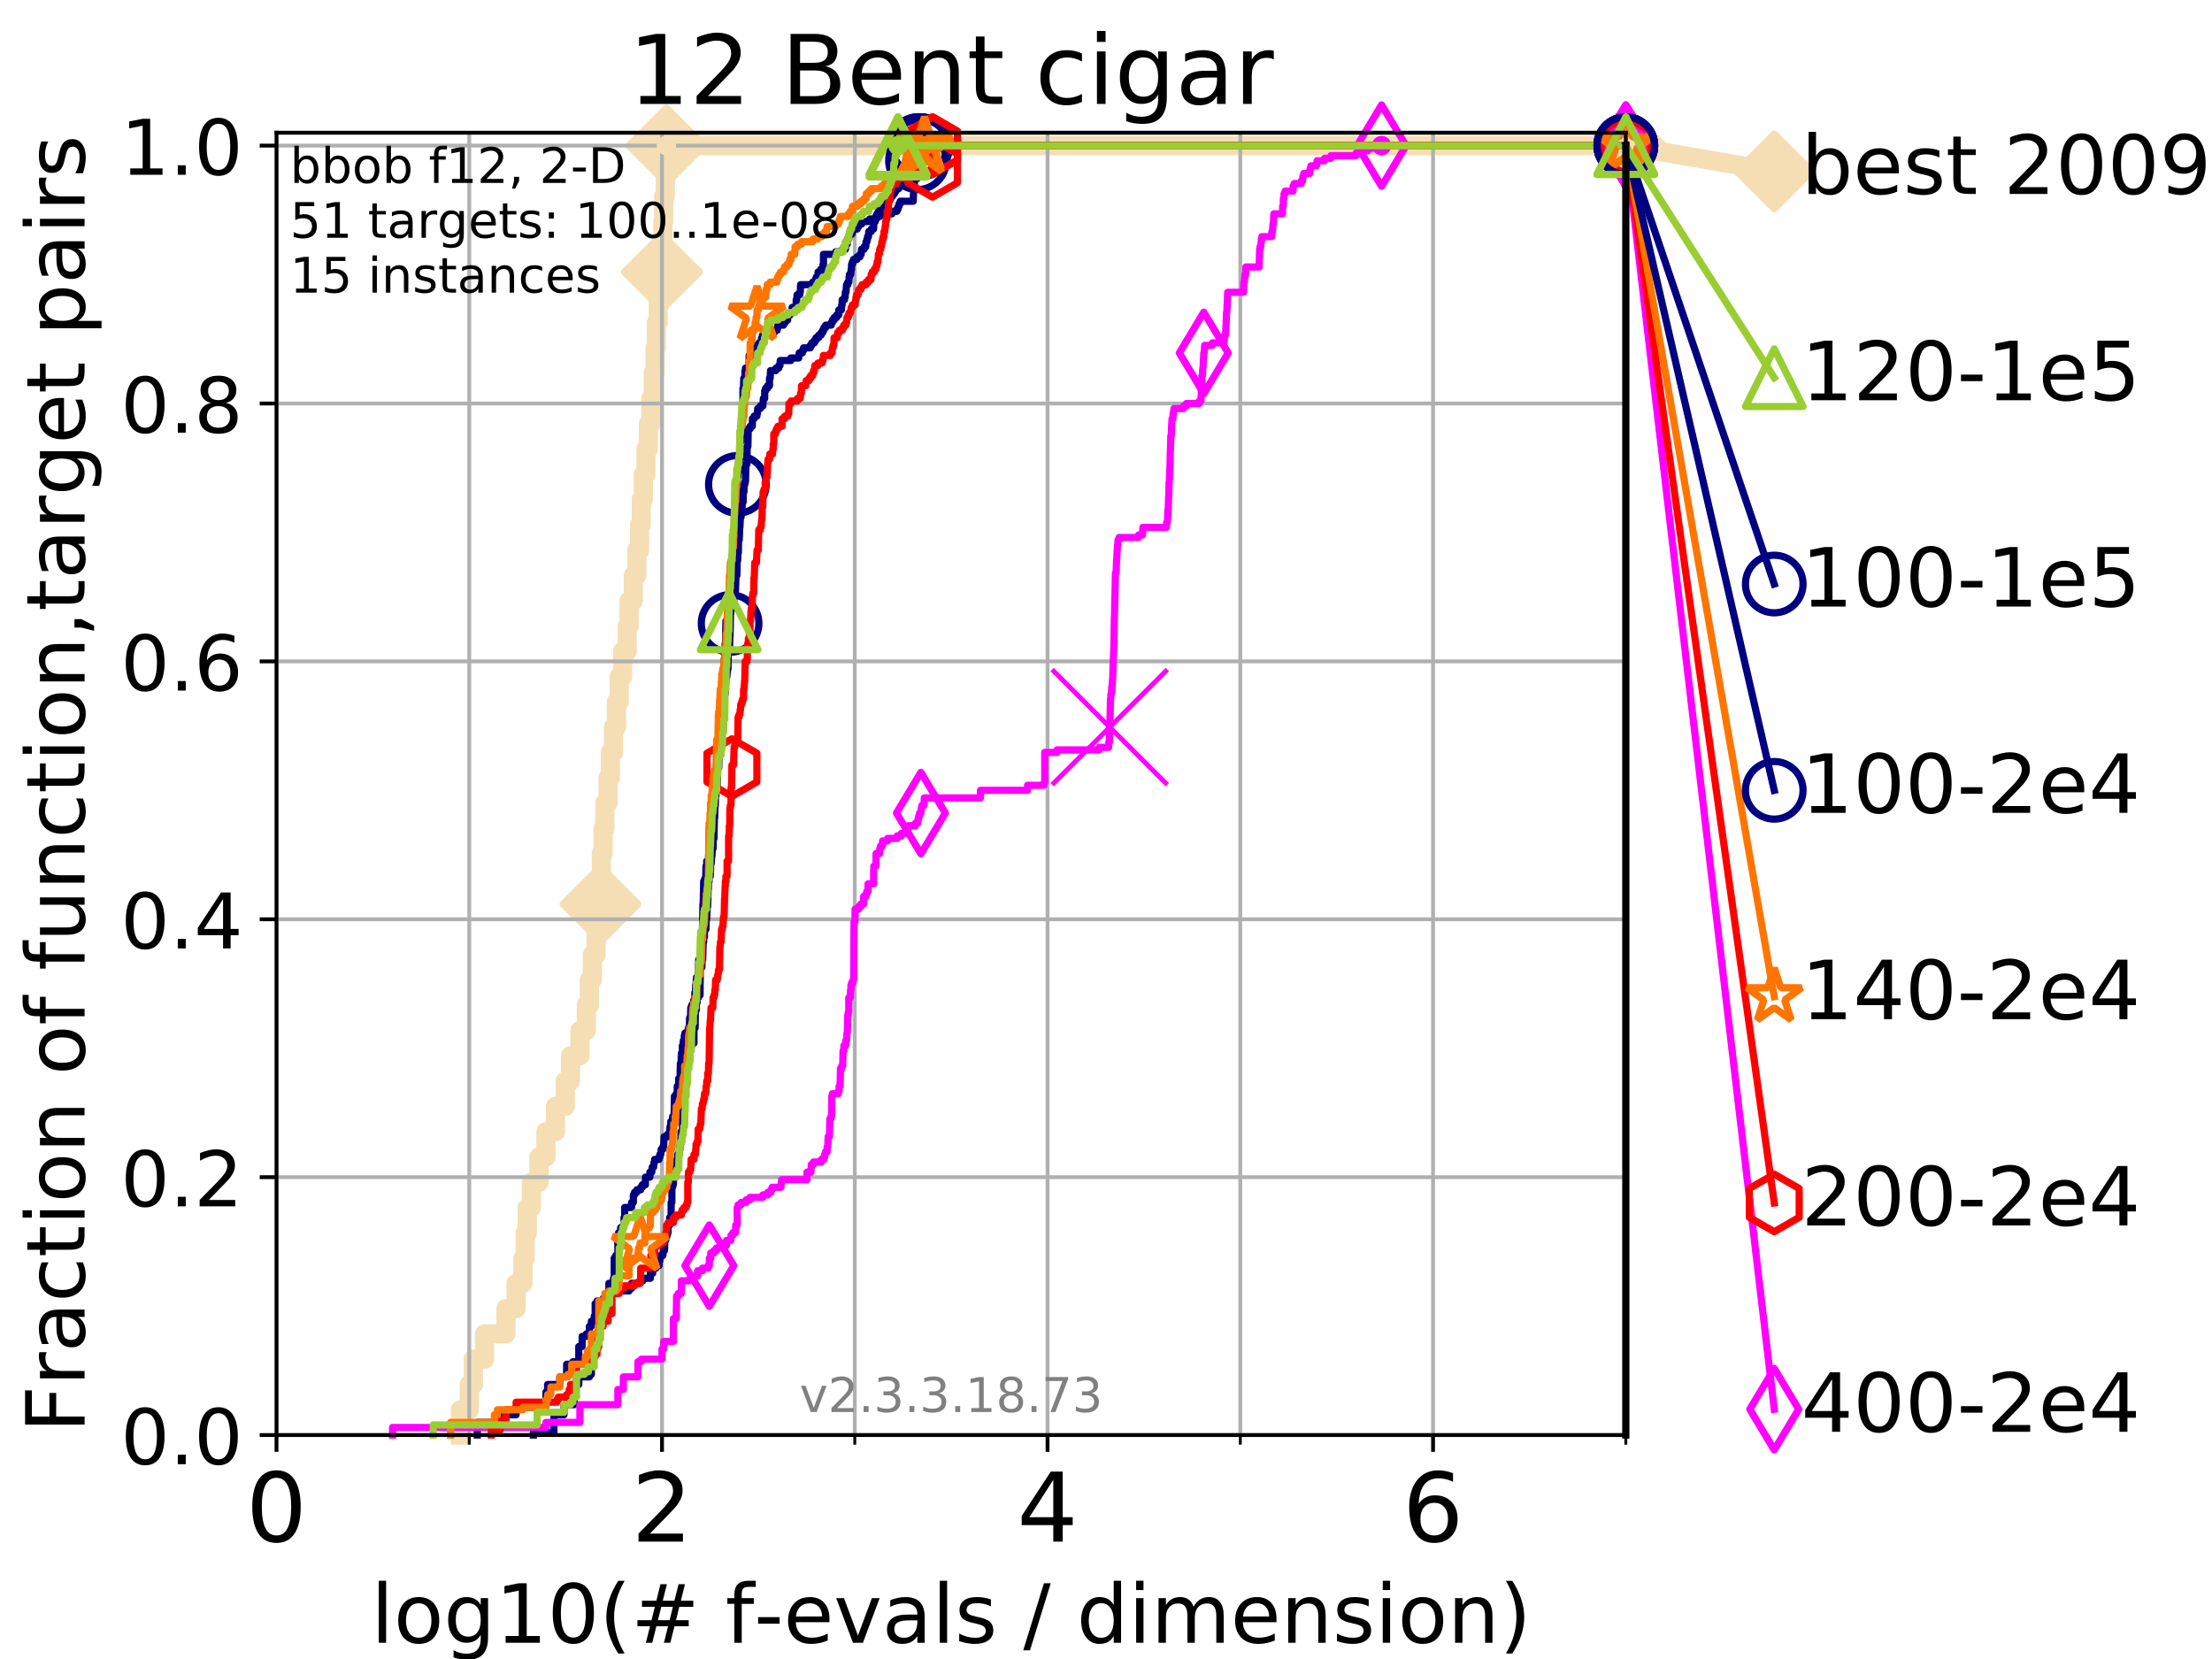 <?xml version="1.0" encoding="utf-8" standalone="no"?>
<!DOCTYPE svg PUBLIC "-//W3C//DTD SVG 1.1//EN"
  "http://www.w3.org/Graphics/SVG/1.1/DTD/svg11.dtd">
<!-- Created with matplotlib (https://matplotlib.org/) -->
<svg height="345.6pt" version="1.1" viewBox="0 0 460.8 345.6" width="460.8pt" xmlns="http://www.w3.org/2000/svg" xmlns:xlink="http://www.w3.org/1999/xlink">
 <defs>
  <style type="text/css">
*{stroke-linecap:butt;stroke-linejoin:round;}
  </style>
 </defs>
 <g id="figure_1">
  <g id="patch_1">
   <path d="M 0 345.6 
L 460.8 345.6 
L 460.8 0 
L 0 0 
z
" style="fill:#ffffff;"/>
  </g>
  <g id="axes_1">
   <g id="patch_2">
    <path d="M 57.6 298.944 
L 338.688 298.944 
L 338.688 27.648 
L 57.6 27.648 
z
" style="fill:#ffffff;"/>
   </g>
   <g id="line2d_1">
    <path d="M 95.918 298.944 
L 95.918 293.677 
L 97.755 293.677 
L 97.755 288.41 
L 98.606 288.41 
L 98.606 283.143 
L 100.935 283.143 
L 100.935 277.877 
L 105.398 277.877 
L 105.398 272.61 
L 107.515 272.61 
L 107.515 267.343 
L 108.949 267.343 
L 108.949 262.076 
L 109.402 262.076 
L 109.402 256.809 
L 109.843 256.809 
L 109.843 251.542 
L 110.694 251.542 
L 110.694 246.275 
L 112.281 246.275 
L 112.281 241.009 
L 113.735 241.009 
L 113.735 235.742 
L 115.711 235.742 
L 115.711 230.475 
L 117.765 230.475 
L 117.765 225.208 
L 118.839 225.208 
L 118.839 219.941 
L 120.806 219.941 
L 120.806 214.674 
L 122.148 214.674 
L 122.148 209.407 
L 122.782 209.407 
L 122.782 204.141 
L 123.394 204.141 
L 123.394 198.874 
L 124.178 198.874 
L 124.178 193.607 
L 124.744 193.607 
L 124.744 188.34 
L 125.111 188.34 
L 125.111 183.073 
L 125.292 183.073 
L 125.292 177.806 
L 125.648 177.806 
L 125.648 172.539 
L 125.996 172.539 
L 125.996 167.272 
L 126.674 167.272 
L 126.674 162.006 
L 127.165 162.006 
L 127.165 156.739 
L 127.799 156.739 
L 127.799 151.472 
L 128.411 151.472 
L 128.411 146.205 
L 129.002 146.205 
L 129.002 140.938 
L 129.714 140.938 
L 129.714 135.671 
L 130.665 135.671 
L 130.665 130.404 
L 131.056 130.404 
L 131.056 125.138 
L 131.938 125.138 
L 131.938 119.871 
L 132.66 119.871 
L 132.66 114.604 
L 133.239 114.604 
L 133.239 109.337 
L 133.578 109.337 
L 133.578 104.07 
L 134.019 104.07 
L 134.019 98.803 
L 134.556 98.803 
L 134.556 93.536 
L 135.077 93.536 
L 135.077 88.27 
L 135.582 88.27 
L 135.582 83.003 
L 136.073 83.003 
L 136.073 77.736 
L 136.457 77.736 
L 136.457 72.469 
L 136.739 72.469 
L 136.739 67.202 
L 137.108 67.202 
L 137.108 61.935 
L 137.469 61.935 
L 137.469 56.668 
L 137.911 56.668 
L 137.911 51.402 
L 138.084 51.402 
L 138.084 46.135 
L 138.256 46.135 
L 138.256 40.868 
L 138.595 40.868 
L 138.595 35.601 
L 138.845 35.601 
L 138.845 30.334 
L 338.688 30.334 
" style="fill:none;stroke:#f5deb3;stroke-linecap:square;stroke-width:4;"/>
   </g>
   <g id="line2d_2">
    <defs>
     <path d="M -0 7.778 
L 7.778 0 
L 0 -7.778 
L -7.778 -0 
z
" id="md35616df35" style="stroke:#f5deb3;stroke-linejoin:miter;stroke-width:1.5;"/>
    </defs>
    <g>
     <use style="fill:#f5deb3;stroke:#f5deb3;stroke-linejoin:miter;stroke-width:1.5;" x="125.111" xlink:href="#md35616df35" y="188.34"/>
     <use style="fill:#f5deb3;stroke:#f5deb3;stroke-linejoin:miter;stroke-width:1.5;" x="137.911" xlink:href="#md35616df35" y="56.668"/>
     <use style="fill:#f5deb3;stroke:#f5deb3;stroke-linejoin:miter;stroke-width:1.5;" x="138.845" xlink:href="#md35616df35" y="30.334"/>
     <use style="fill:#f5deb3;stroke:#f5deb3;stroke-linejoin:miter;stroke-width:1.5;" x="138.845" xlink:href="#md35616df35" y="30.334"/>
     <use style="fill:#f5deb3;stroke:#f5deb3;stroke-linejoin:miter;stroke-width:1.5;" x="338.688" xlink:href="#md35616df35" y="30.334"/>
    </g>
   </g>
   <g id="line2d_3">
    <path style="fill:none;stroke:#f5deb3;stroke-linecap:square;stroke-width:4;"/>
    <g/>
   </g>
   <g id="line2d_4">
    <path d="M 338.688 30.334 
L 369.608 35.706 
" style="fill:none;stroke:#f5deb3;stroke-linecap:square;stroke-width:4;"/>
    <g>
     <use style="fill:#f5deb3;stroke:#f5deb3;stroke-linejoin:miter;stroke-width:1.5;" x="338.688" xlink:href="#md35616df35" y="30.334"/>
     <use style="fill:#f5deb3;stroke:#f5deb3;stroke-linejoin:miter;stroke-width:1.5;" x="369.608" xlink:href="#md35616df35" y="35.706"/>
    </g>
   </g>
   <g id="matplotlib.axis_1">
    <g id="xtick_1">
     <g id="line2d_5">
      <path clip-path="url(#pe264c7af56)" d="M 57.6 298.944 
L 57.6 27.648 
" style="fill:none;stroke:#b0b0b0;stroke-linecap:square;stroke-width:0.8;"/>
     </g>
     <g id="line2d_6">
      <defs>
       <path d="M 0 0 
L 0 3.5 
" id="m3c96f80fd6" style="stroke:#000000;stroke-width:0.8;"/>
      </defs>
      <g>
       <use style="stroke:#000000;stroke-width:0.8;" x="57.6" xlink:href="#m3c96f80fd6" y="298.944"/>
      </g>
     </g>
     <g id="text_1">
      <!-- 0 -->
      <defs>
       <path d="M 31.781 66.406 
Q 24.172 66.406 20.328 58.906 
Q 16.5 51.422 16.5 36.375 
Q 16.5 21.391 20.328 13.891 
Q 24.172 6.391 31.781 6.391 
Q 39.453 6.391 43.281 13.891 
Q 47.125 21.391 47.125 36.375 
Q 47.125 51.422 43.281 58.906 
Q 39.453 66.406 31.781 66.406 
z
M 31.781 74.219 
Q 44.047 74.219 50.516 64.516 
Q 56.984 54.828 56.984 36.375 
Q 56.984 17.969 50.516 8.266 
Q 44.047 -1.422 31.781 -1.422 
Q 19.531 -1.422 13.062 8.266 
Q 6.594 17.969 6.594 36.375 
Q 6.594 54.828 13.062 64.516 
Q 19.531 74.219 31.781 74.219 
z
" id="DejaVuSans-48"/>
      </defs>
      <g transform="translate(51.237 321.141)scale(0.2 -0.2)">
       <use xlink:href="#DejaVuSans-48"/>
      </g>
     </g>
    </g>
    <g id="xtick_2">
     <g id="line2d_7">
      <path clip-path="url(#pe264c7af56)" d="M 137.911 298.944 
L 137.911 27.648 
" style="fill:none;stroke:#b0b0b0;stroke-linecap:square;stroke-width:0.8;"/>
     </g>
     <g id="line2d_8">
      <g>
       <use style="stroke:#000000;stroke-width:0.8;" x="137.911" xlink:href="#m3c96f80fd6" y="298.944"/>
      </g>
     </g>
     <g id="text_2">
      <!-- 2 -->
      <defs>
       <path d="M 19.188 8.297 
L 53.609 8.297 
L 53.609 0 
L 7.328 0 
L 7.328 8.297 
Q 12.938 14.109 22.625 23.891 
Q 32.328 33.688 34.812 36.531 
Q 39.547 41.844 41.422 45.531 
Q 43.312 49.219 43.312 52.781 
Q 43.312 58.594 39.234 62.25 
Q 35.156 65.922 28.609 65.922 
Q 23.969 65.922 18.812 64.312 
Q 13.672 62.703 7.812 59.422 
L 7.812 69.391 
Q 13.766 71.781 18.938 73 
Q 24.125 74.219 28.422 74.219 
Q 39.75 74.219 46.484 68.547 
Q 53.219 62.891 53.219 53.422 
Q 53.219 48.922 51.531 44.891 
Q 49.859 40.875 45.406 35.406 
Q 44.188 33.984 37.641 27.219 
Q 31.109 20.453 19.188 8.297 
z
" id="DejaVuSans-50"/>
      </defs>
      <g transform="translate(131.548 321.141)scale(0.2 -0.2)">
       <use xlink:href="#DejaVuSans-50"/>
      </g>
     </g>
    </g>
    <g id="xtick_3">
     <g id="line2d_9">
      <path clip-path="url(#pe264c7af56)" d="M 218.222 298.944 
L 218.222 27.648 
" style="fill:none;stroke:#b0b0b0;stroke-linecap:square;stroke-width:0.8;"/>
     </g>
     <g id="line2d_10">
      <g>
       <use style="stroke:#000000;stroke-width:0.8;" x="218.222" xlink:href="#m3c96f80fd6" y="298.944"/>
      </g>
     </g>
     <g id="text_3">
      <!-- 4 -->
      <defs>
       <path d="M 37.797 64.312 
L 12.891 25.391 
L 37.797 25.391 
z
M 35.203 72.906 
L 47.609 72.906 
L 47.609 25.391 
L 58.016 25.391 
L 58.016 17.188 
L 47.609 17.188 
L 47.609 0 
L 37.797 0 
L 37.797 17.188 
L 4.891 17.188 
L 4.891 26.703 
z
" id="DejaVuSans-52"/>
      </defs>
      <g transform="translate(211.859 321.141)scale(0.2 -0.2)">
       <use xlink:href="#DejaVuSans-52"/>
      </g>
     </g>
    </g>
    <g id="xtick_4">
     <g id="line2d_11">
      <path clip-path="url(#pe264c7af56)" d="M 298.533 298.944 
L 298.533 27.648 
" style="fill:none;stroke:#b0b0b0;stroke-linecap:square;stroke-width:0.8;"/>
     </g>
     <g id="line2d_12">
      <g>
       <use style="stroke:#000000;stroke-width:0.8;" x="298.533" xlink:href="#m3c96f80fd6" y="298.944"/>
      </g>
     </g>
     <g id="text_4">
      <!-- 6 -->
      <defs>
       <path d="M 33.016 40.375 
Q 26.375 40.375 22.484 35.828 
Q 18.609 31.297 18.609 23.391 
Q 18.609 15.531 22.484 10.953 
Q 26.375 6.391 33.016 6.391 
Q 39.656 6.391 43.531 10.953 
Q 47.406 15.531 47.406 23.391 
Q 47.406 31.297 43.531 35.828 
Q 39.656 40.375 33.016 40.375 
z
M 52.594 71.297 
L 52.594 62.312 
Q 48.875 64.062 45.094 64.984 
Q 41.312 65.922 37.594 65.922 
Q 27.828 65.922 22.672 59.328 
Q 17.531 52.734 16.797 39.406 
Q 19.672 43.656 24.016 45.922 
Q 28.375 48.188 33.594 48.188 
Q 44.578 48.188 50.953 41.516 
Q 57.328 34.859 57.328 23.391 
Q 57.328 12.156 50.688 5.359 
Q 44.047 -1.422 33.016 -1.422 
Q 20.359 -1.422 13.672 8.266 
Q 6.984 17.969 6.984 36.375 
Q 6.984 53.656 15.188 63.938 
Q 23.391 74.219 37.203 74.219 
Q 40.922 74.219 44.703 73.484 
Q 48.484 72.75 52.594 71.297 
z
" id="DejaVuSans-54"/>
      </defs>
      <g transform="translate(292.17 321.141)scale(0.2 -0.2)">
       <use xlink:href="#DejaVuSans-54"/>
      </g>
     </g>
    </g>
    <g id="xtick_5">
     <g id="line2d_13">
      <path clip-path="url(#pe264c7af56)" d="M 97.755 298.944 
L 97.755 27.648 
" style="fill:none;stroke:#b0b0b0;stroke-linecap:square;stroke-width:0.8;"/>
     </g>
     <g id="line2d_14">
      <defs>
       <path d="M 0 0 
L 0 2 
" id="m344c63a06d" style="stroke:#000000;stroke-width:0.6;"/>
      </defs>
      <g>
       <use style="stroke:#000000;stroke-width:0.6;" x="97.755" xlink:href="#m344c63a06d" y="298.944"/>
      </g>
     </g>
    </g>
    <g id="xtick_6">
     <g id="line2d_15">
      <path clip-path="url(#pe264c7af56)" d="M 178.066 298.944 
L 178.066 27.648 
" style="fill:none;stroke:#b0b0b0;stroke-linecap:square;stroke-width:0.8;"/>
     </g>
     <g id="line2d_16">
      <g>
       <use style="stroke:#000000;stroke-width:0.6;" x="178.066" xlink:href="#m344c63a06d" y="298.944"/>
      </g>
     </g>
    </g>
    <g id="xtick_7">
     <g id="line2d_17">
      <path clip-path="url(#pe264c7af56)" d="M 258.377 298.944 
L 258.377 27.648 
" style="fill:none;stroke:#b0b0b0;stroke-linecap:square;stroke-width:0.8;"/>
     </g>
     <g id="line2d_18">
      <g>
       <use style="stroke:#000000;stroke-width:0.6;" x="258.377" xlink:href="#m344c63a06d" y="298.944"/>
      </g>
     </g>
    </g>
    <g id="xtick_8">
     <g id="line2d_19">
      <path clip-path="url(#pe264c7af56)" d="M 338.688 298.944 
L 338.688 27.648 
" style="fill:none;stroke:#b0b0b0;stroke-linecap:square;stroke-width:0.8;"/>
     </g>
     <g id="line2d_20">
      <g>
       <use style="stroke:#000000;stroke-width:0.6;" x="338.688" xlink:href="#m344c63a06d" y="298.944"/>
      </g>
     </g>
    </g>
    <g id="text_5">
     <!-- log10(# f-evals / dimension) -->
     <defs>
      <path d="M 9.422 75.984 
L 18.406 75.984 
L 18.406 0 
L 9.422 0 
z
" id="DejaVuSans-108"/>
      <path d="M 30.609 48.391 
Q 23.391 48.391 19.188 42.75 
Q 14.984 37.109 14.984 27.297 
Q 14.984 17.484 19.156 11.844 
Q 23.344 6.203 30.609 6.203 
Q 37.797 6.203 41.984 11.859 
Q 46.188 17.531 46.188 27.297 
Q 46.188 37.016 41.984 42.703 
Q 37.797 48.391 30.609 48.391 
z
M 30.609 56 
Q 42.328 56 49.016 48.375 
Q 55.719 40.766 55.719 27.297 
Q 55.719 13.875 49.016 6.219 
Q 42.328 -1.422 30.609 -1.422 
Q 18.844 -1.422 12.172 6.219 
Q 5.516 13.875 5.516 27.297 
Q 5.516 40.766 12.172 48.375 
Q 18.844 56 30.609 56 
z
" id="DejaVuSans-111"/>
      <path d="M 45.406 27.984 
Q 45.406 37.75 41.375 43.109 
Q 37.359 48.484 30.078 48.484 
Q 22.859 48.484 18.828 43.109 
Q 14.797 37.75 14.797 27.984 
Q 14.797 18.266 18.828 12.891 
Q 22.859 7.516 30.078 7.516 
Q 37.359 7.516 41.375 12.891 
Q 45.406 18.266 45.406 27.984 
z
M 54.391 6.781 
Q 54.391 -7.172 48.188 -13.984 
Q 42 -20.797 29.203 -20.797 
Q 24.469 -20.797 20.266 -20.094 
Q 16.062 -19.391 12.109 -17.922 
L 12.109 -9.188 
Q 16.062 -11.328 19.922 -12.344 
Q 23.781 -13.375 27.781 -13.375 
Q 36.625 -13.375 41.016 -8.766 
Q 45.406 -4.156 45.406 5.172 
L 45.406 9.625 
Q 42.625 4.781 38.281 2.391 
Q 33.938 0 27.875 0 
Q 17.828 0 11.672 7.656 
Q 5.516 15.328 5.516 27.984 
Q 5.516 40.672 11.672 48.328 
Q 17.828 56 27.875 56 
Q 33.938 56 38.281 53.609 
Q 42.625 51.219 45.406 46.391 
L 45.406 54.688 
L 54.391 54.688 
z
" id="DejaVuSans-103"/>
      <path d="M 12.406 8.297 
L 28.516 8.297 
L 28.516 63.922 
L 10.984 60.406 
L 10.984 69.391 
L 28.422 72.906 
L 38.281 72.906 
L 38.281 8.297 
L 54.391 8.297 
L 54.391 0 
L 12.406 0 
z
" id="DejaVuSans-49"/>
      <path d="M 31 75.875 
Q 24.469 64.656 21.281 53.656 
Q 18.109 42.672 18.109 31.391 
Q 18.109 20.125 21.312 9.062 
Q 24.516 -2 31 -13.188 
L 23.188 -13.188 
Q 15.875 -1.703 12.234 9.375 
Q 8.594 20.453 8.594 31.391 
Q 8.594 42.281 12.203 53.312 
Q 15.828 64.359 23.188 75.875 
z
" id="DejaVuSans-40"/>
      <path d="M 51.125 44 
L 36.922 44 
L 32.812 27.688 
L 47.125 27.688 
z
M 43.797 71.781 
L 38.719 51.516 
L 52.984 51.516 
L 58.109 71.781 
L 65.922 71.781 
L 60.891 51.516 
L 76.125 51.516 
L 76.125 44 
L 58.984 44 
L 54.984 27.688 
L 70.516 27.688 
L 70.516 20.219 
L 53.078 20.219 
L 48 0 
L 40.188 0 
L 45.219 20.219 
L 30.906 20.219 
L 25.875 0 
L 18.016 0 
L 23.094 20.219 
L 7.719 20.219 
L 7.719 27.688 
L 24.906 27.688 
L 29 44 
L 13.281 44 
L 13.281 51.516 
L 30.906 51.516 
L 35.891 71.781 
z
" id="DejaVuSans-35"/>
      <path id="DejaVuSans-32"/>
      <path d="M 37.109 75.984 
L 37.109 68.5 
L 28.516 68.5 
Q 23.688 68.5 21.797 66.547 
Q 19.922 64.594 19.922 59.516 
L 19.922 54.688 
L 34.719 54.688 
L 34.719 47.703 
L 19.922 47.703 
L 19.922 0 
L 10.891 0 
L 10.891 47.703 
L 2.297 47.703 
L 2.297 54.688 
L 10.891 54.688 
L 10.891 58.5 
Q 10.891 67.625 15.141 71.797 
Q 19.391 75.984 28.609 75.984 
z
" id="DejaVuSans-102"/>
      <path d="M 4.891 31.391 
L 31.203 31.391 
L 31.203 23.391 
L 4.891 23.391 
z
" id="DejaVuSans-45"/>
      <path d="M 56.203 29.594 
L 56.203 25.203 
L 14.891 25.203 
Q 15.484 15.922 20.484 11.062 
Q 25.484 6.203 34.422 6.203 
Q 39.594 6.203 44.453 7.469 
Q 49.312 8.734 54.109 11.281 
L 54.109 2.781 
Q 49.266 0.734 44.188 -0.344 
Q 39.109 -1.422 33.891 -1.422 
Q 20.797 -1.422 13.156 6.188 
Q 5.516 13.812 5.516 26.812 
Q 5.516 40.234 12.766 48.109 
Q 20.016 56 32.328 56 
Q 43.359 56 49.781 48.891 
Q 56.203 41.797 56.203 29.594 
z
M 47.219 32.234 
Q 47.125 39.594 43.094 43.984 
Q 39.062 48.391 32.422 48.391 
Q 24.906 48.391 20.391 44.141 
Q 15.875 39.891 15.188 32.172 
z
" id="DejaVuSans-101"/>
      <path d="M 2.984 54.688 
L 12.5 54.688 
L 29.594 8.797 
L 46.688 54.688 
L 56.203 54.688 
L 35.688 0 
L 23.484 0 
z
" id="DejaVuSans-118"/>
      <path d="M 34.281 27.484 
Q 23.391 27.484 19.188 25 
Q 14.984 22.516 14.984 16.5 
Q 14.984 11.719 18.141 8.906 
Q 21.297 6.109 26.703 6.109 
Q 34.188 6.109 38.703 11.406 
Q 43.219 16.703 43.219 25.484 
L 43.219 27.484 
z
M 52.203 31.203 
L 52.203 0 
L 43.219 0 
L 43.219 8.297 
Q 40.141 3.328 35.547 0.953 
Q 30.953 -1.422 24.312 -1.422 
Q 15.922 -1.422 10.953 3.297 
Q 6 8.016 6 15.922 
Q 6 25.141 12.172 29.828 
Q 18.359 34.516 30.609 34.516 
L 43.219 34.516 
L 43.219 35.406 
Q 43.219 41.609 39.141 45 
Q 35.062 48.391 27.688 48.391 
Q 23 48.391 18.547 47.266 
Q 14.109 46.141 10.016 43.891 
L 10.016 52.203 
Q 14.938 54.109 19.578 55.047 
Q 24.219 56 28.609 56 
Q 40.484 56 46.344 49.844 
Q 52.203 43.703 52.203 31.203 
z
" id="DejaVuSans-97"/>
      <path d="M 44.281 53.078 
L 44.281 44.578 
Q 40.484 46.531 36.375 47.5 
Q 32.281 48.484 27.875 48.484 
Q 21.188 48.484 17.844 46.438 
Q 14.5 44.391 14.5 40.281 
Q 14.5 37.156 16.891 35.375 
Q 19.281 33.594 26.516 31.984 
L 29.594 31.297 
Q 39.156 29.25 43.188 25.516 
Q 47.219 21.781 47.219 15.094 
Q 47.219 7.469 41.188 3.016 
Q 35.156 -1.422 24.609 -1.422 
Q 20.219 -1.422 15.453 -0.562 
Q 10.688 0.297 5.422 2 
L 5.422 11.281 
Q 10.406 8.688 15.234 7.391 
Q 20.062 6.109 24.812 6.109 
Q 31.156 6.109 34.562 8.281 
Q 37.984 10.453 37.984 14.406 
Q 37.984 18.062 35.516 20.016 
Q 33.062 21.969 24.703 23.781 
L 21.578 24.516 
Q 13.234 26.266 9.516 29.906 
Q 5.812 33.547 5.812 39.891 
Q 5.812 47.609 11.281 51.797 
Q 16.75 56 26.812 56 
Q 31.781 56 36.172 55.266 
Q 40.578 54.547 44.281 53.078 
z
" id="DejaVuSans-115"/>
      <path d="M 25.391 72.906 
L 33.688 72.906 
L 8.297 -9.281 
L 0 -9.281 
z
" id="DejaVuSans-47"/>
      <path d="M 45.406 46.391 
L 45.406 75.984 
L 54.391 75.984 
L 54.391 0 
L 45.406 0 
L 45.406 8.203 
Q 42.578 3.328 38.25 0.953 
Q 33.938 -1.422 27.875 -1.422 
Q 17.969 -1.422 11.734 6.484 
Q 5.516 14.406 5.516 27.297 
Q 5.516 40.188 11.734 48.094 
Q 17.969 56 27.875 56 
Q 33.938 56 38.25 53.625 
Q 42.578 51.266 45.406 46.391 
z
M 14.797 27.297 
Q 14.797 17.391 18.875 11.75 
Q 22.953 6.109 30.078 6.109 
Q 37.203 6.109 41.297 11.75 
Q 45.406 17.391 45.406 27.297 
Q 45.406 37.203 41.297 42.844 
Q 37.203 48.484 30.078 48.484 
Q 22.953 48.484 18.875 42.844 
Q 14.797 37.203 14.797 27.297 
z
" id="DejaVuSans-100"/>
      <path d="M 9.422 54.688 
L 18.406 54.688 
L 18.406 0 
L 9.422 0 
z
M 9.422 75.984 
L 18.406 75.984 
L 18.406 64.594 
L 9.422 64.594 
z
" id="DejaVuSans-105"/>
      <path d="M 52 44.188 
Q 55.375 50.25 60.062 53.125 
Q 64.75 56 71.094 56 
Q 79.641 56 84.281 50.016 
Q 88.922 44.047 88.922 33.016 
L 88.922 0 
L 79.891 0 
L 79.891 32.719 
Q 79.891 40.578 77.094 44.375 
Q 74.312 48.188 68.609 48.188 
Q 61.625 48.188 57.562 43.547 
Q 53.516 38.922 53.516 30.906 
L 53.516 0 
L 44.484 0 
L 44.484 32.719 
Q 44.484 40.625 41.703 44.406 
Q 38.922 48.188 33.109 48.188 
Q 26.219 48.188 22.156 43.531 
Q 18.109 38.875 18.109 30.906 
L 18.109 0 
L 9.078 0 
L 9.078 54.688 
L 18.109 54.688 
L 18.109 46.188 
Q 21.188 51.219 25.484 53.609 
Q 29.781 56 35.688 56 
Q 41.656 56 45.828 52.969 
Q 50 49.953 52 44.188 
z
" id="DejaVuSans-109"/>
      <path d="M 54.891 33.016 
L 54.891 0 
L 45.906 0 
L 45.906 32.719 
Q 45.906 40.484 42.875 44.328 
Q 39.844 48.188 33.797 48.188 
Q 26.516 48.188 22.312 43.547 
Q 18.109 38.922 18.109 30.906 
L 18.109 0 
L 9.078 0 
L 9.078 54.688 
L 18.109 54.688 
L 18.109 46.188 
Q 21.344 51.125 25.703 53.562 
Q 30.078 56 35.797 56 
Q 45.219 56 50.047 50.172 
Q 54.891 44.344 54.891 33.016 
z
" id="DejaVuSans-110"/>
      <path d="M 8.016 75.875 
L 15.828 75.875 
Q 23.141 64.359 26.781 53.312 
Q 30.422 42.281 30.422 31.391 
Q 30.422 20.453 26.781 9.375 
Q 23.141 -1.703 15.828 -13.188 
L 8.016 -13.188 
Q 14.5 -2 17.703 9.062 
Q 20.906 20.125 20.906 31.391 
Q 20.906 42.672 17.703 53.656 
Q 14.5 64.656 8.016 75.875 
z
" id="DejaVuSans-41"/>
     </defs>
     <g transform="translate(77.303 342.218)scale(0.17 -0.17)">
      <use xlink:href="#DejaVuSans-108"/>
      <use x="27.783" xlink:href="#DejaVuSans-111"/>
      <use x="88.965" xlink:href="#DejaVuSans-103"/>
      <use x="152.441" xlink:href="#DejaVuSans-49"/>
      <use x="216.064" xlink:href="#DejaVuSans-48"/>
      <use x="279.688" xlink:href="#DejaVuSans-40"/>
      <use x="318.701" xlink:href="#DejaVuSans-35"/>
      <use x="402.49" xlink:href="#DejaVuSans-32"/>
      <use x="434.277" xlink:href="#DejaVuSans-102"/>
      <use x="469.404" xlink:href="#DejaVuSans-45"/>
      <use x="505.488" xlink:href="#DejaVuSans-101"/>
      <use x="567.012" xlink:href="#DejaVuSans-118"/>
      <use x="626.191" xlink:href="#DejaVuSans-97"/>
      <use x="687.471" xlink:href="#DejaVuSans-108"/>
      <use x="715.254" xlink:href="#DejaVuSans-115"/>
      <use x="767.354" xlink:href="#DejaVuSans-32"/>
      <use x="799.141" xlink:href="#DejaVuSans-47"/>
      <use x="832.832" xlink:href="#DejaVuSans-32"/>
      <use x="864.619" xlink:href="#DejaVuSans-100"/>
      <use x="928.096" xlink:href="#DejaVuSans-105"/>
      <use x="955.879" xlink:href="#DejaVuSans-109"/>
      <use x="1053.291" xlink:href="#DejaVuSans-101"/>
      <use x="1114.814" xlink:href="#DejaVuSans-110"/>
      <use x="1178.193" xlink:href="#DejaVuSans-115"/>
      <use x="1230.293" xlink:href="#DejaVuSans-105"/>
      <use x="1258.076" xlink:href="#DejaVuSans-111"/>
      <use x="1319.258" xlink:href="#DejaVuSans-110"/>
      <use x="1382.637" xlink:href="#DejaVuSans-41"/>
     </g>
    </g>
   </g>
   <g id="matplotlib.axis_2">
    <g id="ytick_1">
     <g id="line2d_21">
      <path clip-path="url(#pe264c7af56)" d="M 57.6 298.944 
L 338.688 298.944 
" style="fill:none;stroke:#b0b0b0;stroke-linecap:square;stroke-width:0.8;"/>
     </g>
     <g id="line2d_22">
      <defs>
       <path d="M 0 0 
L -3.5 0 
" id="mc357654a76" style="stroke:#000000;stroke-width:0.8;"/>
      </defs>
      <g>
       <use style="stroke:#000000;stroke-width:0.8;" x="57.6" xlink:href="#mc357654a76" y="298.944"/>
      </g>
     </g>
     <g id="text_6">
      <!-- 0.0 -->
      <defs>
       <path d="M 10.688 12.406 
L 21 12.406 
L 21 0 
L 10.688 0 
z
" id="DejaVuSans-46"/>
      </defs>
      <g transform="translate(25.155 305.023)scale(0.16 -0.16)">
       <use xlink:href="#DejaVuSans-48"/>
       <use x="63.623" xlink:href="#DejaVuSans-46"/>
       <use x="95.41" xlink:href="#DejaVuSans-48"/>
      </g>
     </g>
    </g>
    <g id="ytick_2">
     <g id="line2d_23">
      <path clip-path="url(#pe264c7af56)" d="M 57.6 245.222 
L 338.688 245.222 
" style="fill:none;stroke:#b0b0b0;stroke-linecap:square;stroke-width:0.8;"/>
     </g>
     <g id="line2d_24">
      <g>
       <use style="stroke:#000000;stroke-width:0.8;" x="57.6" xlink:href="#mc357654a76" y="245.222"/>
      </g>
     </g>
     <g id="text_7">
      <!-- 0.2 -->
      <g transform="translate(25.155 251.301)scale(0.16 -0.16)">
       <use xlink:href="#DejaVuSans-48"/>
       <use x="63.623" xlink:href="#DejaVuSans-46"/>
       <use x="95.41" xlink:href="#DejaVuSans-50"/>
      </g>
     </g>
    </g>
    <g id="ytick_3">
     <g id="line2d_25">
      <path clip-path="url(#pe264c7af56)" d="M 57.6 191.5 
L 338.688 191.5 
" style="fill:none;stroke:#b0b0b0;stroke-linecap:square;stroke-width:0.8;"/>
     </g>
     <g id="line2d_26">
      <g>
       <use style="stroke:#000000;stroke-width:0.8;" x="57.6" xlink:href="#mc357654a76" y="191.5"/>
      </g>
     </g>
     <g id="text_8">
      <!-- 0.4 -->
      <g transform="translate(25.155 197.579)scale(0.16 -0.16)">
       <use xlink:href="#DejaVuSans-48"/>
       <use x="63.623" xlink:href="#DejaVuSans-46"/>
       <use x="95.41" xlink:href="#DejaVuSans-52"/>
      </g>
     </g>
    </g>
    <g id="ytick_4">
     <g id="line2d_27">
      <path clip-path="url(#pe264c7af56)" d="M 57.6 137.778 
L 338.688 137.778 
" style="fill:none;stroke:#b0b0b0;stroke-linecap:square;stroke-width:0.8;"/>
     </g>
     <g id="line2d_28">
      <g>
       <use style="stroke:#000000;stroke-width:0.8;" x="57.6" xlink:href="#mc357654a76" y="137.778"/>
      </g>
     </g>
     <g id="text_9">
      <!-- 0.6 -->
      <g transform="translate(25.155 143.857)scale(0.16 -0.16)">
       <use xlink:href="#DejaVuSans-48"/>
       <use x="63.623" xlink:href="#DejaVuSans-46"/>
       <use x="95.41" xlink:href="#DejaVuSans-54"/>
      </g>
     </g>
    </g>
    <g id="ytick_5">
     <g id="line2d_29">
      <path clip-path="url(#pe264c7af56)" d="M 57.6 84.056 
L 338.688 84.056 
" style="fill:none;stroke:#b0b0b0;stroke-linecap:square;stroke-width:0.8;"/>
     </g>
     <g id="line2d_30">
      <g>
       <use style="stroke:#000000;stroke-width:0.8;" x="57.6" xlink:href="#mc357654a76" y="84.056"/>
      </g>
     </g>
     <g id="text_10">
      <!-- 0.8 -->
      <defs>
       <path d="M 31.781 34.625 
Q 24.75 34.625 20.719 30.859 
Q 16.703 27.094 16.703 20.516 
Q 16.703 13.922 20.719 10.156 
Q 24.75 6.391 31.781 6.391 
Q 38.812 6.391 42.859 10.172 
Q 46.922 13.969 46.922 20.516 
Q 46.922 27.094 42.891 30.859 
Q 38.875 34.625 31.781 34.625 
z
M 21.922 38.812 
Q 15.578 40.375 12.031 44.719 
Q 8.5 49.078 8.5 55.328 
Q 8.5 64.062 14.719 69.141 
Q 20.953 74.219 31.781 74.219 
Q 42.672 74.219 48.875 69.141 
Q 55.078 64.062 55.078 55.328 
Q 55.078 49.078 51.531 44.719 
Q 48 40.375 41.703 38.812 
Q 48.828 37.156 52.797 32.312 
Q 56.781 27.484 56.781 20.516 
Q 56.781 9.906 50.312 4.234 
Q 43.844 -1.422 31.781 -1.422 
Q 19.734 -1.422 13.25 4.234 
Q 6.781 9.906 6.781 20.516 
Q 6.781 27.484 10.781 32.312 
Q 14.797 37.156 21.922 38.812 
z
M 18.312 54.391 
Q 18.312 48.734 21.844 45.562 
Q 25.391 42.391 31.781 42.391 
Q 38.141 42.391 41.719 45.562 
Q 45.312 48.734 45.312 54.391 
Q 45.312 60.062 41.719 63.234 
Q 38.141 66.406 31.781 66.406 
Q 25.391 66.406 21.844 63.234 
Q 18.312 60.062 18.312 54.391 
z
" id="DejaVuSans-56"/>
      </defs>
      <g transform="translate(25.155 90.135)scale(0.16 -0.16)">
       <use xlink:href="#DejaVuSans-48"/>
       <use x="63.623" xlink:href="#DejaVuSans-46"/>
       <use x="95.41" xlink:href="#DejaVuSans-56"/>
      </g>
     </g>
    </g>
    <g id="ytick_6">
     <g id="line2d_31">
      <path clip-path="url(#pe264c7af56)" d="M 57.6 30.334 
L 338.688 30.334 
" style="fill:none;stroke:#b0b0b0;stroke-linecap:square;stroke-width:0.8;"/>
     </g>
     <g id="line2d_32">
      <g>
       <use style="stroke:#000000;stroke-width:0.8;" x="57.6" xlink:href="#mc357654a76" y="30.334"/>
      </g>
     </g>
     <g id="text_11">
      <!-- 1.0 -->
      <g transform="translate(25.155 36.413)scale(0.16 -0.16)">
       <use xlink:href="#DejaVuSans-49"/>
       <use x="63.623" xlink:href="#DejaVuSans-46"/>
       <use x="95.41" xlink:href="#DejaVuSans-48"/>
      </g>
     </g>
    </g>
    <g id="text_12">
     <!-- Fraction of function,target pairs -->
     <defs>
      <path d="M 9.812 72.906 
L 51.703 72.906 
L 51.703 64.594 
L 19.672 64.594 
L 19.672 43.109 
L 48.578 43.109 
L 48.578 34.812 
L 19.672 34.812 
L 19.672 0 
L 9.812 0 
z
" id="DejaVuSans-70"/>
      <path d="M 41.109 46.297 
Q 39.594 47.172 37.812 47.578 
Q 36.031 48 33.891 48 
Q 26.266 48 22.188 43.047 
Q 18.109 38.094 18.109 28.812 
L 18.109 0 
L 9.078 0 
L 9.078 54.688 
L 18.109 54.688 
L 18.109 46.188 
Q 20.953 51.172 25.484 53.578 
Q 30.031 56 36.531 56 
Q 37.453 56 38.578 55.875 
Q 39.703 55.766 41.062 55.516 
z
" id="DejaVuSans-114"/>
      <path d="M 48.781 52.594 
L 48.781 44.188 
Q 44.969 46.297 41.141 47.344 
Q 37.312 48.391 33.406 48.391 
Q 24.656 48.391 19.812 42.844 
Q 14.984 37.312 14.984 27.297 
Q 14.984 17.281 19.812 11.734 
Q 24.656 6.203 33.406 6.203 
Q 37.312 6.203 41.141 7.25 
Q 44.969 8.297 48.781 10.406 
L 48.781 2.094 
Q 45.016 0.344 40.984 -0.531 
Q 36.969 -1.422 32.422 -1.422 
Q 20.062 -1.422 12.781 6.344 
Q 5.516 14.109 5.516 27.297 
Q 5.516 40.672 12.859 48.328 
Q 20.219 56 33.016 56 
Q 37.156 56 41.109 55.141 
Q 45.062 54.297 48.781 52.594 
z
" id="DejaVuSans-99"/>
      <path d="M 18.312 70.219 
L 18.312 54.688 
L 36.812 54.688 
L 36.812 47.703 
L 18.312 47.703 
L 18.312 18.016 
Q 18.312 11.328 20.141 9.422 
Q 21.969 7.516 27.594 7.516 
L 36.812 7.516 
L 36.812 0 
L 27.594 0 
Q 17.188 0 13.234 3.875 
Q 9.281 7.766 9.281 18.016 
L 9.281 47.703 
L 2.688 47.703 
L 2.688 54.688 
L 9.281 54.688 
L 9.281 70.219 
z
" id="DejaVuSans-116"/>
      <path d="M 8.5 21.578 
L 8.5 54.688 
L 17.484 54.688 
L 17.484 21.922 
Q 17.484 14.156 20.5 10.266 
Q 23.531 6.391 29.594 6.391 
Q 36.859 6.391 41.078 11.031 
Q 45.312 15.672 45.312 23.688 
L 45.312 54.688 
L 54.297 54.688 
L 54.297 0 
L 45.312 0 
L 45.312 8.406 
Q 42.047 3.422 37.719 1 
Q 33.406 -1.422 27.688 -1.422 
Q 18.266 -1.422 13.375 4.438 
Q 8.5 10.297 8.5 21.578 
z
M 31.109 56 
z
" id="DejaVuSans-117"/>
      <path d="M 11.719 12.406 
L 22.016 12.406 
L 22.016 4 
L 14.016 -11.625 
L 7.719 -11.625 
L 11.719 4 
z
" id="DejaVuSans-44"/>
      <path d="M 18.109 8.203 
L 18.109 -20.797 
L 9.078 -20.797 
L 9.078 54.688 
L 18.109 54.688 
L 18.109 46.391 
Q 20.953 51.266 25.266 53.625 
Q 29.594 56 35.594 56 
Q 45.562 56 51.781 48.094 
Q 58.016 40.188 58.016 27.297 
Q 58.016 14.406 51.781 6.484 
Q 45.562 -1.422 35.594 -1.422 
Q 29.594 -1.422 25.266 0.953 
Q 20.953 3.328 18.109 8.203 
z
M 48.688 27.297 
Q 48.688 37.203 44.609 42.844 
Q 40.531 48.484 33.406 48.484 
Q 26.266 48.484 22.188 42.844 
Q 18.109 37.203 18.109 27.297 
Q 18.109 17.391 22.188 11.75 
Q 26.266 6.109 33.406 6.109 
Q 40.531 6.109 44.609 11.75 
Q 48.688 17.391 48.688 27.297 
z
" id="DejaVuSans-112"/>
     </defs>
     <g transform="translate(17.62 298.435)rotate(-90)scale(0.17 -0.17)">
      <use xlink:href="#DejaVuSans-70"/>
      <use x="57.41" xlink:href="#DejaVuSans-114"/>
      <use x="98.523" xlink:href="#DejaVuSans-97"/>
      <use x="159.803" xlink:href="#DejaVuSans-99"/>
      <use x="214.783" xlink:href="#DejaVuSans-116"/>
      <use x="253.992" xlink:href="#DejaVuSans-105"/>
      <use x="281.775" xlink:href="#DejaVuSans-111"/>
      <use x="342.957" xlink:href="#DejaVuSans-110"/>
      <use x="406.336" xlink:href="#DejaVuSans-32"/>
      <use x="438.123" xlink:href="#DejaVuSans-111"/>
      <use x="499.305" xlink:href="#DejaVuSans-102"/>
      <use x="534.51" xlink:href="#DejaVuSans-32"/>
      <use x="566.297" xlink:href="#DejaVuSans-102"/>
      <use x="601.502" xlink:href="#DejaVuSans-117"/>
      <use x="664.881" xlink:href="#DejaVuSans-110"/>
      <use x="728.26" xlink:href="#DejaVuSans-99"/>
      <use x="783.24" xlink:href="#DejaVuSans-116"/>
      <use x="822.449" xlink:href="#DejaVuSans-105"/>
      <use x="850.232" xlink:href="#DejaVuSans-111"/>
      <use x="911.414" xlink:href="#DejaVuSans-110"/>
      <use x="974.793" xlink:href="#DejaVuSans-44"/>
      <use x="1006.58" xlink:href="#DejaVuSans-116"/>
      <use x="1045.789" xlink:href="#DejaVuSans-97"/>
      <use x="1107.068" xlink:href="#DejaVuSans-114"/>
      <use x="1148.166" xlink:href="#DejaVuSans-103"/>
      <use x="1211.643" xlink:href="#DejaVuSans-101"/>
      <use x="1273.166" xlink:href="#DejaVuSans-116"/>
      <use x="1312.375" xlink:href="#DejaVuSans-32"/>
      <use x="1344.162" xlink:href="#DejaVuSans-112"/>
      <use x="1407.639" xlink:href="#DejaVuSans-97"/>
      <use x="1468.918" xlink:href="#DejaVuSans-105"/>
      <use x="1496.701" xlink:href="#DejaVuSans-114"/>
      <use x="1537.814" xlink:href="#DejaVuSans-115"/>
     </g>
    </g>
   </g>
   <g id="line2d_33">
    <defs>
     <path d="M 0 1.5 
C 0.398 1.5 0.779 1.342 1.061 1.061 
C 1.342 0.779 1.5 0.398 1.5 0 
C 1.5 -0.398 1.342 -0.779 1.061 -1.061 
C 0.779 -1.342 0.398 -1.5 0 -1.5 
C -0.398 -1.5 -0.779 -1.342 -1.061 -1.061 
C -1.342 -0.779 -1.5 -0.398 -1.5 0 
C -1.5 0.398 -1.342 0.779 -1.061 1.061 
C -0.779 1.342 -0.398 1.5 0 1.5 
z
" id="m8526bc9b9a" style="stroke:#f5deb3;"/>
    </defs>
    <g>
     <use style="fill:#f5deb3;stroke:#f5deb3;" x="138.845" xlink:href="#m8526bc9b9a" y="30.334"/>
     <use style="fill:#f5deb3;stroke:#f5deb3;" x="138.845" xlink:href="#m8526bc9b9a" y="30.334"/>
    </g>
   </g>
   <g id="line2d_34">
    <defs>
     <path d="M 0 1.5 
C 0.398 1.5 0.779 1.342 1.061 1.061 
C 1.342 0.779 1.5 0.398 1.5 0 
C 1.5 -0.398 1.342 -0.779 1.061 -1.061 
C 0.779 -1.342 0.398 -1.5 0 -1.5 
C -0.398 -1.5 -0.779 -1.342 -1.061 -1.061 
C -1.342 -0.779 -1.5 -0.398 -1.5 0 
C -1.5 0.398 -1.342 0.779 -1.061 1.061 
C -0.779 1.342 -0.398 1.5 0 1.5 
z
" id="mc75042387a" style="stroke:#000080;"/>
    </defs>
    <g>
     <use style="fill:#000080;stroke:#000080;" x="191.725" xlink:href="#mc75042387a" y="30.334"/>
     <use style="fill:#000080;stroke:#000080;" x="191.725" xlink:href="#mc75042387a" y="30.334"/>
    </g>
   </g>
   <g id="line2d_35">
    <path d="M 99.418 298.944 
L 99.418 296.311 
L 104.235 296.311 
L 104.235 294.731 
L 107.515 294.731 
L 107.515 293.15 
L 113.383 293.15 
L 113.383 292.624 
L 113.735 292.624 
L 113.735 289.99 
L 114.08 289.99 
L 114.08 288.41 
L 116.621 288.41 
L 116.621 286.83 
L 118.04 286.83 
L 118.04 284.197 
L 119.352 284.197 
L 119.352 283.67 
L 120.572 283.67 
L 120.572 280.51 
L 121.265 280.51 
L 121.265 278.403 
L 122.148 278.403 
L 122.148 277.877 
L 122.782 277.877 
L 122.782 276.296 
L 123.193 276.296 
L 123.193 275.243 
L 123.791 275.243 
L 123.791 274.19 
L 123.985 274.19 
L 123.985 271.556 
L 124.369 271.556 
L 124.369 271.03 
L 125.648 271.03 
L 125.648 270.503 
L 125.996 270.503 
L 125.996 269.976 
L 127.165 269.976 
L 127.165 269.45 
L 128.26 269.45 
L 128.26 268.923 
L 131.056 268.923 
L 131.056 268.396 
L 131.566 268.396 
L 131.566 267.343 
L 133.239 267.343 
L 133.239 266.816 
L 133.91 266.816 
L 133.91 266.289 
L 135.482 266.289 
L 135.482 265.236 
L 135.976 265.236 
L 135.976 264.183 
L 136.645 264.183 
L 136.645 263.656 
L 137.29 263.656 
L 137.29 262.603 
L 137.469 262.603 
L 137.559 261.549 
L 138.084 261.549 
L 138.171 260.496 
L 138.426 260.496 
L 138.511 258.389 
L 138.678 258.389 
L 138.678 257.862 
L 138.845 257.862 
L 138.845 257.336 
L 139.009 257.336 
L 139.009 256.809 
L 139.172 256.809 
L 139.172 255.229 
L 139.494 255.229 
L 139.494 253.649 
L 139.809 253.649 
L 139.809 250.489 
L 139.965 250.489 
L 139.965 247.329 
L 140.119 247.329 
L 140.119 246.802 
L 140.272 246.802 
L 140.348 245.222 
L 140.723 245.222 
L 140.797 243.115 
L 140.944 243.115 
L 141.018 241.535 
L 141.163 241.535 
L 141.163 240.482 
L 141.521 240.482 
L 141.521 239.428 
L 141.662 239.428 
L 141.662 238.375 
L 141.802 238.375 
L 141.872 235.742 
L 142.148 235.742 
L 142.216 231.528 
L 142.352 231.528 
L 142.352 231.001 
L 142.486 231.001 
L 142.553 229.421 
L 142.62 229.421 
L 142.686 226.261 
L 142.753 226.261 
L 142.818 225.208 
L 142.884 225.208 
L 142.884 224.681 
L 143.08 224.681 
L 143.08 222.575 
L 143.273 222.575 
L 143.273 220.468 
L 143.591 220.468 
L 143.591 219.941 
L 143.716 219.941 
L 143.779 217.834 
L 144.087 217.834 
L 144.087 217.308 
L 144.57 217.308 
L 144.57 214.148 
L 144.807 214.148 
L 144.865 210.461 
L 145.04 210.461 
L 145.04 208.881 
L 145.213 208.881 
L 145.213 207.827 
L 145.497 207.827 
L 145.497 207.301 
L 145.833 207.301 
L 145.888 201.507 
L 146.216 201.507 
L 146.27 199.927 
L 146.378 199.927 
L 146.485 196.24 
L 146.591 196.24 
L 146.591 195.187 
L 146.749 195.187 
L 146.749 193.607 
L 147.062 193.607 
L 147.113 191.5 
L 147.216 191.5 
L 147.318 188.867 
L 147.419 188.867 
L 147.52 185.18 
L 147.57 185.18 
L 147.57 183.6 
L 147.72 183.6 
L 147.72 182.546 
L 147.967 182.546 
L 148.064 179.913 
L 148.161 179.913 
L 148.258 178.333 
L 148.306 178.333 
L 148.402 176.753 
L 148.545 176.753 
L 148.592 174.646 
L 148.733 174.646 
L 148.827 170.433 
L 148.873 170.433 
L 148.966 167.799 
L 149.012 167.799 
L 149.058 165.692 
L 149.15 165.692 
L 149.196 164.112 
L 149.378 164.112 
L 149.468 159.899 
L 149.735 159.899 
L 149.779 155.685 
L 149.868 155.685 
L 149.868 155.159 
L 150.258 155.159 
L 150.301 152.525 
L 150.599 152.525 
L 150.683 147.785 
L 150.725 147.785 
L 150.808 146.732 
L 150.85 146.732 
L 150.891 137.251 
L 151.015 137.251 
L 151.056 134.091 
L 151.138 134.091 
L 151.219 129.351 
L 151.502 129.351 
L 151.582 127.771 
L 151.74 127.771 
L 151.779 125.138 
L 151.858 125.138 
L 151.936 123.558 
L 151.975 123.558 
L 152.014 121.451 
L 152.284 121.451 
L 152.36 119.871 
L 152.474 119.871 
L 152.512 117.237 
L 152.737 117.237 
L 152.774 113.55 
L 152.922 113.55 
L 153.032 109.864 
L 153.069 109.864 
L 153.178 105.124 
L 153.215 105.124 
L 153.215 104.597 
L 153.431 104.597 
L 153.467 101.963 
L 153.574 101.963 
L 153.609 99.33 
L 153.75 99.33 
L 153.785 98.277 
L 153.96 98.277 
L 153.96 96.17 
L 154.098 96.17 
L 154.133 91.956 
L 154.406 91.956 
L 154.473 89.85 
L 154.541 89.85 
L 154.641 86.163 
L 154.741 86.163 
L 154.774 80.896 
L 154.874 80.896 
L 154.939 78.789 
L 155.168 78.789 
L 155.2 77.209 
L 155.297 77.209 
L 155.297 76.682 
L 156.053 76.682 
L 156.053 74.049 
L 156.688 74.049 
L 156.688 72.996 
L 156.836 72.996 
L 156.836 72.469 
L 157.012 72.469 
L 157.012 71.942 
L 158.141 71.942 
L 158.141 71.416 
L 158.599 71.416 
L 158.653 70.362 
L 158.837 70.362 
L 158.837 69.836 
L 160.49 69.836 
L 160.49 69.309 
L 161.307 69.309 
L 161.307 68.782 
L 161.912 68.782 
L 161.912 68.255 
L 162.043 68.255 
L 162.043 67.729 
L 163.226 67.729 
L 163.226 67.202 
L 163.59 67.202 
L 163.59 66.675 
L 164.083 66.675 
L 164.102 65.622 
L 164.581 65.622 
L 164.581 65.095 
L 164.918 65.095 
L 165.01 64.042 
L 165.856 64.042 
L 165.856 62.462 
L 165.978 62.462 
L 166.048 61.409 
L 166.595 61.409 
L 166.595 60.882 
L 166.713 60.882 
L 166.779 59.302 
L 169.303 59.302 
L 169.303 58.775 
L 169.856 58.775 
L 169.856 58.248 
L 170.036 58.248 
L 170.036 57.722 
L 170.406 57.722 
L 170.419 56.668 
L 170.938 56.668 
L 170.938 56.142 
L 171.353 56.142 
L 171.456 55.088 
L 171.545 55.088 
L 171.545 52.982 
L 174.076 52.982 
L 174.076 52.455 
L 175.487 52.455 
L 175.487 51.928 
L 176.132 51.928 
L 176.219 50.875 
L 176.489 50.875 
L 176.498 49.821 
L 176.819 49.821 
L 176.819 49.295 
L 176.95 49.295 
L 176.95 48.768 
L 177.481 48.768 
L 177.481 48.241 
L 177.678 48.241 
L 177.678 47.715 
L 178.565 47.715 
L 178.565 47.188 
L 178.892 47.188 
L 178.892 46.661 
L 179.521 46.661 
L 179.521 46.135 
L 181.173 46.135 
L 181.173 45.608 
L 182.446 45.608 
L 182.446 45.081 
L 183.332 45.081 
L 183.332 44.555 
L 185.81 44.555 
L 185.81 44.028 
L 186.852 44.028 
L 186.852 43.501 
L 187.108 43.501 
L 187.108 42.975 
L 187.294 42.975 
L 187.294 42.448 
L 187.539 42.448 
L 187.539 41.921 
L 190.246 41.921 
L 190.332 39.288 
L 190.495 39.288 
L 190.495 37.181 
L 191.129 37.181 
L 191.129 36.654 
L 191.269 36.654 
L 191.293 34.021 
L 191.46 34.021 
L 191.545 30.861 
L 191.725 30.861 
L 191.725 30.334 
L 338.688 30.334 
L 338.688 30.334 
" style="fill:none;stroke:#000080;stroke-linecap:square;stroke-width:1.5;"/>
   </g>
   <g id="line2d_36">
    <defs>
     <path d="M 0 6 
C 1.591 6 3.117 5.368 4.243 4.243 
C 5.368 3.117 6 1.591 6 0 
C 6 -1.591 5.368 -3.117 4.243 -4.243 
C 3.117 -5.368 1.591 -6 0 -6 
C -1.591 -6 -3.117 -5.368 -4.243 -4.243 
C -5.368 -3.117 -6 -1.591 -6 0 
C -6 1.591 -5.368 3.117 -4.243 4.243 
C -3.117 5.368 -1.591 6 0 6 
z
" id="ma5983858a6" style="stroke:#000080;stroke-width:1.5;"/>
    </defs>
    <g>
     <use style="fill-opacity:0;stroke:#000080;stroke-width:1.5;" x="153.609" xlink:href="#ma5983858a6" y="100.91"/>
     <use style="fill-opacity:0;stroke:#000080;stroke-width:1.5;" x="191.725" xlink:href="#ma5983858a6" y="30.861"/>
     <use style="fill-opacity:0;stroke:#000080;stroke-width:1.5;" x="191.725" xlink:href="#ma5983858a6" y="30.334"/>
     <use style="fill-opacity:0;stroke:#000080;stroke-width:1.5;" x="191.725" xlink:href="#ma5983858a6" y="30.334"/>
     <use style="fill-opacity:0;stroke:#000080;stroke-width:1.5;" x="338.688" xlink:href="#ma5983858a6" y="30.334"/>
    </g>
   </g>
   <g id="line2d_37">
    <path style="fill:none;stroke:#000080;stroke-linecap:square;stroke-width:1.5;"/>
    <g/>
   </g>
   <g id="line2d_38">
    <g>
     <use style="fill:#000080;stroke:#000080;" x="191.322" xlink:href="#mc75042387a" y="30.334"/>
     <use style="fill:#000080;stroke:#000080;" x="191.322" xlink:href="#mc75042387a" y="30.334"/>
    </g>
   </g>
   <g id="line2d_39">
    <path d="M 111.105 298.944 
L 111.105 298.417 
L 115.397 298.417 
L 115.397 294.731 
L 117.486 294.731 
L 117.486 292.624 
L 119.603 292.624 
L 119.603 288.41 
L 120.572 288.41 
L 120.572 286.83 
L 122.782 286.83 
L 122.782 286.304 
L 123.193 286.304 
L 123.193 282.09 
L 123.394 282.09 
L 123.394 279.457 
L 124.557 279.457 
L 124.557 277.35 
L 124.928 277.35 
L 124.928 275.243 
L 125.471 275.243 
L 125.471 274.716 
L 125.996 274.716 
L 125.996 272.083 
L 126.674 272.083 
L 126.674 271.03 
L 126.839 271.03 
L 126.839 267.343 
L 127.799 267.343 
L 127.799 266.289 
L 127.954 266.289 
L 127.954 262.076 
L 128.26 262.076 
L 128.26 261.549 
L 128.709 261.549 
L 128.709 257.336 
L 128.856 257.336 
L 128.856 256.809 
L 129.291 256.809 
L 129.291 255.756 
L 129.853 255.756 
L 129.853 255.229 
L 129.991 255.229 
L 129.991 253.649 
L 130.128 253.649 
L 130.128 251.542 
L 131.566 251.542 
L 131.566 250.489 
L 131.938 250.489 
L 131.938 248.909 
L 132.182 248.909 
L 132.182 248.382 
L 132.66 248.382 
L 132.66 247.855 
L 133.466 247.855 
L 133.466 247.329 
L 133.8 247.329 
L 133.8 246.802 
L 134.45 246.802 
L 134.45 245.222 
L 135.382 245.222 
L 135.382 244.169 
L 135.78 244.169 
L 135.879 243.115 
L 136.17 243.115 
L 136.266 242.062 
L 136.362 242.062 
L 136.362 241.535 
L 137.29 241.535 
L 137.29 241.009 
L 137.469 241.009 
L 137.469 240.482 
L 137.647 240.482 
L 137.736 239.428 
L 138.084 239.428 
L 138.084 238.902 
L 138.256 238.902 
L 138.341 236.795 
L 139.091 236.795 
L 139.091 236.268 
L 139.494 236.268 
L 139.573 234.688 
L 139.731 234.688 
L 139.731 233.635 
L 140.042 233.635 
L 140.119 232.582 
L 140.424 232.582 
L 140.499 228.368 
L 140.871 228.368 
L 140.871 227.841 
L 141.09 227.841 
L 141.09 226.261 
L 141.379 226.261 
L 141.379 224.681 
L 141.662 224.681 
L 141.732 221.521 
L 141.872 221.521 
L 141.941 219.414 
L 142.148 219.414 
L 142.148 217.834 
L 142.284 217.834 
L 142.352 216.781 
L 142.553 216.781 
L 142.553 215.728 
L 142.686 215.728 
L 142.686 215.201 
L 143.273 215.201 
L 143.273 214.674 
L 143.401 214.674 
L 143.401 214.148 
L 143.591 214.148 
L 143.654 212.041 
L 143.841 212.041 
L 143.903 209.934 
L 144.087 209.934 
L 144.087 209.407 
L 144.391 209.407 
L 144.391 208.881 
L 144.511 208.881 
L 144.511 208.354 
L 144.748 208.354 
L 144.748 206.774 
L 144.865 206.774 
L 144.924 205.194 
L 144.982 205.194 
L 145.04 204.141 
L 145.098 204.141 
L 145.098 203.614 
L 145.384 203.614 
L 145.441 202.56 
L 145.497 202.56 
L 145.554 199.927 
L 145.722 199.927 
L 145.833 198.874 
L 145.998 198.874 
L 146.107 197.294 
L 146.162 197.294 
L 146.162 194.133 
L 146.324 194.133 
L 146.431 188.34 
L 146.485 188.34 
L 146.591 183.6 
L 146.802 183.6 
L 146.802 183.073 
L 147.01 183.073 
L 147.062 180.44 
L 147.216 180.44 
L 147.216 179.386 
L 147.62 179.386 
L 147.62 178.333 
L 147.819 178.333 
L 147.819 177.806 
L 147.967 177.806 
L 148.015 176.753 
L 148.161 176.753 
L 148.258 174.119 
L 148.306 174.119 
L 148.306 172.539 
L 148.45 172.539 
L 148.45 167.272 
L 148.592 167.272 
L 148.592 166.219 
L 148.873 166.219 
L 148.966 160.426 
L 149.241 160.426 
L 149.287 157.792 
L 149.378 157.792 
L 149.423 155.159 
L 149.557 155.159 
L 149.557 154.632 
L 149.691 154.632 
L 149.691 154.105 
L 149.999 154.105 
L 150.042 153.052 
L 150.215 153.052 
L 150.258 150.419 
L 150.344 150.419 
L 150.344 149.892 
L 150.599 149.892 
L 150.683 148.312 
L 150.766 148.312 
L 150.766 146.732 
L 150.891 146.732 
L 150.933 144.625 
L 151.056 144.625 
L 151.138 142.518 
L 151.179 142.518 
L 151.26 140.938 
L 151.422 140.938 
L 151.502 139.885 
L 151.542 139.885 
L 151.542 139.358 
L 151.661 139.358 
L 151.74 135.145 
L 151.975 135.145 
L 152.053 132.511 
L 152.092 132.511 
L 152.169 127.771 
L 152.246 127.771 
L 152.284 126.718 
L 152.7 126.718 
L 152.7 125.664 
L 152.848 125.664 
L 152.885 123.558 
L 153.032 123.558 
L 153.032 123.031 
L 153.215 123.031 
L 153.323 119.871 
L 153.502 119.871 
L 153.574 116.711 
L 153.68 116.711 
L 153.715 115.131 
L 153.82 115.131 
L 153.855 112.497 
L 153.995 112.497 
L 154.098 109.864 
L 154.133 109.864 
L 154.236 107.757 
L 154.372 107.757 
L 154.44 106.704 
L 154.574 106.704 
L 154.641 104.597 
L 154.807 104.597 
L 154.841 102.49 
L 154.972 102.49 
L 155.038 100.91 
L 155.168 100.91 
L 155.168 100.383 
L 155.297 100.383 
L 155.393 96.697 
L 155.616 96.697 
L 155.647 93.01 
L 155.804 93.01 
L 155.867 89.323 
L 156.267 89.323 
L 156.267 88.796 
L 156.718 88.796 
L 156.747 87.216 
L 157.099 87.216 
L 157.099 86.69 
L 157.67 86.69 
L 157.67 86.163 
L 157.782 86.163 
L 157.837 85.109 
L 158.385 85.109 
L 158.385 84.583 
L 158.916 84.583 
L 159.02 83.003 
L 159.304 83.003 
L 159.304 81.423 
L 159.482 81.423 
L 159.482 80.896 
L 159.882 80.896 
L 159.882 80.369 
L 160.298 80.369 
L 160.298 78.789 
L 160.442 78.789 
L 160.514 77.209 
L 161.623 77.209 
L 161.623 76.682 
L 162.239 76.682 
L 162.239 76.156 
L 162.475 76.156 
L 162.539 75.102 
L 164.75 75.102 
L 164.75 74.576 
L 166.392 74.576 
L 166.494 73.522 
L 167.158 73.522 
L 167.158 72.996 
L 167.385 72.996 
L 167.385 72.469 
L 168.791 72.469 
L 168.791 71.942 
L 169.1 71.942 
L 169.1 71.416 
L 169.673 71.416 
L 169.673 70.889 
L 169.981 70.889 
L 169.981 70.362 
L 170.527 70.362 
L 170.527 69.836 
L 171.03 69.836 
L 171.03 69.309 
L 171.379 69.309 
L 171.379 68.782 
L 171.633 68.782 
L 171.633 68.255 
L 172.007 68.255 
L 172.007 67.729 
L 173.165 67.729 
L 173.165 67.202 
L 173.395 67.202 
L 173.395 66.675 
L 173.767 66.675 
L 173.767 66.149 
L 174.283 66.149 
L 174.283 65.622 
L 174.733 65.622 
L 174.743 64.569 
L 175.273 64.569 
L 175.345 63.515 
L 175.436 63.515 
L 175.446 62.462 
L 175.916 62.462 
L 175.916 61.935 
L 176.063 61.935 
L 176.093 60.882 
L 176.239 60.882 
L 176.345 59.302 
L 176.612 59.302 
L 176.612 58.775 
L 176.829 58.775 
L 176.885 57.722 
L 176.941 57.722 
L 176.941 57.195 
L 177.208 57.195 
L 177.318 56.142 
L 177.382 56.142 
L 177.391 55.088 
L 177.562 55.088 
L 177.562 54.562 
L 177.803 54.562 
L 177.803 54.035 
L 178.531 54.035 
L 178.531 53.508 
L 179.14 53.508 
L 179.14 52.982 
L 179.4 52.982 
L 179.473 51.928 
L 180.004 51.928 
L 180.004 51.402 
L 180.359 51.402 
L 180.412 50.348 
L 180.602 50.348 
L 180.602 49.821 
L 180.73 49.821 
L 180.73 49.295 
L 180.908 49.295 
L 180.975 48.241 
L 181.491 48.241 
L 181.491 47.715 
L 181.979 47.715 
L 182.069 46.135 
L 182.344 46.135 
L 182.344 45.608 
L 182.601 45.608 
L 182.675 44.555 
L 182.974 44.555 
L 182.974 44.028 
L 183.164 44.028 
L 183.164 43.501 
L 183.505 43.501 
L 183.505 42.975 
L 184.612 42.975 
L 184.612 42.448 
L 184.927 42.448 
L 184.927 41.921 
L 185.195 41.921 
L 185.195 41.395 
L 185.545 41.395 
L 185.545 40.868 
L 185.944 40.868 
L 185.944 40.341 
L 186.339 40.341 
L 186.339 39.814 
L 186.656 39.814 
L 186.656 39.288 
L 187.243 39.288 
L 187.243 38.761 
L 187.65 38.761 
L 187.65 38.234 
L 187.801 38.234 
L 187.86 37.181 
L 187.945 37.181 
L 187.999 36.128 
L 188.457 36.128 
L 188.457 35.601 
L 188.581 35.601 
L 188.581 35.074 
L 190.993 35.074 
L 191.022 33.494 
L 191.129 33.494 
L 191.129 32.441 
L 191.273 32.441 
L 191.322 30.334 
L 338.688 30.334 
L 338.688 30.334 
" style="fill:none;stroke:#000080;stroke-linecap:square;stroke-width:1.5;"/>
   </g>
   <g id="line2d_40">
    <g>
     <use style="fill-opacity:0;stroke:#000080;stroke-width:1.5;" x="152.092" xlink:href="#ma5983858a6" y="129.878"/>
     <use style="fill-opacity:0;stroke:#000080;stroke-width:1.5;" x="191.129" xlink:href="#ma5983858a6" y="33.494"/>
     <use style="fill-opacity:0;stroke:#000080;stroke-width:1.5;" x="191.322" xlink:href="#ma5983858a6" y="30.334"/>
     <use style="fill-opacity:0;stroke:#000080;stroke-width:1.5;" x="191.322" xlink:href="#ma5983858a6" y="30.334"/>
     <use style="fill-opacity:0;stroke:#000080;stroke-width:1.5;" x="338.688" xlink:href="#ma5983858a6" y="30.334"/>
    </g>
   </g>
   <g id="line2d_41">
    <path style="fill:none;stroke:#000080;stroke-linecap:square;stroke-width:1.5;"/>
    <g/>
   </g>
   <g id="line2d_42">
    <defs>
     <path d="M 0 1.5 
C 0.398 1.5 0.779 1.342 1.061 1.061 
C 1.342 0.779 1.5 0.398 1.5 0 
C 1.5 -0.398 1.342 -0.779 1.061 -1.061 
C 0.779 -1.342 0.398 -1.5 0 -1.5 
C -0.398 -1.5 -0.779 -1.342 -1.061 -1.061 
C -1.342 -0.779 -1.5 -0.398 -1.5 0 
C -1.5 0.398 -1.342 0.779 -1.061 1.061 
C -0.779 1.342 -0.398 1.5 0 1.5 
z
" id="med2dff822b" style="stroke:#ff00ff;"/>
    </defs>
    <g>
     <use style="fill:#ff00ff;stroke:#ff00ff;" x="287.807" xlink:href="#med2dff822b" y="30.334"/>
     <use style="fill:#ff00ff;stroke:#ff00ff;" x="287.807" xlink:href="#med2dff822b" y="30.334"/>
    </g>
   </g>
   <g id="line2d_43">
    <path d="M 81.776 298.944 
L 81.776 297.364 
L 113.735 297.364 
L 113.735 296.311 
L 120.806 296.311 
L 120.806 292.624 
L 128.709 292.624 
L 128.709 289.464 
L 129.853 289.464 
L 129.853 286.83 
L 132.894 286.83 
L 132.894 283.67 
L 133.578 283.67 
L 133.578 283.143 
L 137.911 283.143 
L 137.911 281.037 
L 138.256 281.037 
L 138.256 279.457 
L 140.272 279.457 
L 140.272 274.716 
L 140.871 274.716 
L 140.944 269.976 
L 141.307 269.976 
L 141.307 269.45 
L 141.941 269.45 
L 141.941 266.816 
L 143.716 266.816 
L 143.716 266.289 
L 144.148 266.289 
L 144.148 265.763 
L 145.327 265.763 
L 145.327 264.709 
L 146.324 264.709 
L 146.324 264.183 
L 147.52 264.183 
L 147.52 263.656 
L 147.77 263.656 
L 147.77 262.076 
L 148.064 262.076 
L 148.064 261.023 
L 148.733 261.023 
L 148.733 260.496 
L 149.241 260.496 
L 149.241 259.969 
L 150.891 259.969 
L 150.891 259.443 
L 151.341 259.443 
L 151.341 258.389 
L 152.246 258.389 
L 152.284 257.336 
L 152.662 257.336 
L 152.662 256.809 
L 153.251 256.809 
L 153.251 255.229 
L 153.574 255.229 
L 153.574 251.542 
L 153.75 251.542 
L 153.75 251.016 
L 154.372 251.016 
L 154.372 250.489 
L 155.425 250.489 
L 155.425 249.962 
L 156.236 249.962 
L 156.236 249.436 
L 158.916 249.436 
L 158.916 248.909 
L 159.956 248.909 
L 159.956 248.382 
L 160.585 248.382 
L 160.585 247.855 
L 160.845 247.855 
L 160.845 247.329 
L 162.687 247.329 
L 162.75 246.275 
L 162.834 246.275 
L 162.834 245.749 
L 168.11 245.749 
L 168.11 244.169 
L 168.924 244.169 
L 169.012 242.589 
L 169.475 242.589 
L 169.475 242.062 
L 171.095 242.062 
L 171.095 241.535 
L 171.62 241.535 
L 171.62 241.009 
L 171.796 241.009 
L 171.796 240.482 
L 171.946 240.482 
L 171.946 239.955 
L 172.313 239.955 
L 172.313 238.902 
L 172.434 238.902 
L 172.506 236.795 
L 172.792 236.795 
L 172.874 233.108 
L 173.073 233.108 
L 173.073 232.582 
L 173.246 232.582 
L 173.28 228.368 
L 173.395 228.368 
L 173.395 227.841 
L 174.637 227.841 
L 174.637 227.315 
L 174.796 227.315 
L 174.806 226.261 
L 175.005 226.261 
L 175.088 222.575 
L 175.355 222.575 
L 175.355 222.048 
L 175.547 222.048 
L 175.628 218.888 
L 175.787 218.888 
L 175.787 217.834 
L 176.18 217.834 
L 176.18 216.781 
L 176.364 216.781 
L 176.441 215.201 
L 176.508 215.201 
L 176.593 211.514 
L 176.688 211.514 
L 176.688 210.987 
L 176.81 210.987 
L 176.81 207.827 
L 177.153 207.827 
L 177.181 206.247 
L 177.272 206.247 
L 177.272 205.194 
L 177.436 205.194 
L 177.436 204.667 
L 177.696 204.667 
L 177.696 204.141 
L 177.838 204.141 
L 177.909 192.027 
L 178.119 192.027 
L 178.119 189.393 
L 178.851 189.393 
L 178.851 188.867 
L 179.303 188.867 
L 179.303 188.34 
L 179.91 188.34 
L 179.91 186.76 
L 180.382 186.76 
L 180.382 186.233 
L 180.572 186.233 
L 180.572 185.706 
L 180.827 185.706 
L 180.827 184.126 
L 181.972 184.126 
L 182.027 180.44 
L 182.473 180.44 
L 182.507 177.806 
L 183.235 177.806 
L 183.274 176.753 
L 183.441 176.753 
L 183.441 176.226 
L 183.853 176.226 
L 183.853 175.173 
L 184.915 175.173 
L 184.915 174.646 
L 186.9 174.646 
L 186.9 174.119 
L 187.776 174.119 
L 187.776 173.593 
L 188.945 173.593 
L 188.968 172.539 
L 189.182 172.539 
L 189.182 172.013 
L 190.687 172.013 
L 190.687 171.486 
L 191.158 171.486 
L 191.158 170.959 
L 191.281 170.959 
L 191.281 170.433 
L 191.407 170.433 
L 191.407 169.906 
L 191.549 169.906 
L 191.549 169.379 
L 191.84 169.379 
L 191.915 168.326 
L 192.041 168.326 
L 192.041 167.799 
L 192.481 167.799 
L 192.542 166.219 
L 204.254 166.219 
L 204.254 164.639 
L 214.053 164.639 
L 214.053 163.586 
L 217.491 163.586 
L 217.491 163.059 
L 217.631 163.059 
L 217.631 156.739 
L 220.216 156.739 
L 220.216 156.212 
L 228.977 156.212 
L 228.977 155.685 
L 230.956 155.685 
L 230.975 154.632 
L 231.108 154.632 
L 231.209 149.892 
L 231.232 149.892 
L 231.325 145.678 
L 231.38 145.678 
L 231.418 144.625 
L 231.523 144.625 
L 231.606 143.045 
L 231.66 143.045 
L 231.771 141.465 
L 231.792 141.465 
L 231.899 137.778 
L 231.915 137.778 
L 232.012 135.145 
L 232.038 135.145 
L 232.135 128.824 
L 232.153 128.824 
L 232.262 124.084 
L 232.273 124.084 
L 232.362 119.344 
L 232.509 119.344 
L 232.593 116.711 
L 232.625 116.711 
L 232.728 114.604 
L 232.748 114.604 
L 232.802 113.55 
L 232.862 113.55 
L 232.895 112.497 
L 233.122 112.497 
L 233.122 111.97 
L 237.193 111.97 
L 237.193 111.444 
L 238.011 111.444 
L 238.078 109.864 
L 242.981 109.864 
L 243.044 108.81 
L 243.187 108.81 
L 243.291 106.177 
L 243.364 106.177 
L 243.442 103.543 
L 243.478 103.543 
L 243.543 100.383 
L 243.596 100.383 
L 243.672 97.75 
L 243.712 97.75 
L 243.809 93.536 
L 243.837 93.536 
L 243.891 90.903 
L 243.979 90.903 
L 244.089 88.27 
L 244.094 88.27 
L 244.169 87.216 
L 244.347 87.216 
L 244.363 86.163 
L 244.465 86.163 
L 244.559 85.109 
L 246.552 85.109 
L 246.552 84.583 
L 247.154 84.583 
L 247.154 84.056 
L 249.84 84.056 
L 249.84 83.529 
L 250.183 83.529 
L 250.281 81.423 
L 250.3 81.423 
L 250.385 78.263 
L 250.483 78.263 
L 250.574 76.682 
L 250.604 76.682 
L 250.713 74.576 
L 250.724 74.576 
L 250.768 73.522 
L 250.857 73.522 
L 250.947 71.942 
L 252.559 71.942 
L 252.559 71.416 
L 254.992 71.416 
L 255.089 69.836 
L 255.292 69.836 
L 255.398 67.729 
L 255.418 67.729 
L 255.505 65.095 
L 255.563 65.095 
L 255.666 62.989 
L 255.676 62.989 
L 255.746 60.882 
L 259.048 60.882 
L 259.121 58.775 
L 259.208 58.775 
L 259.294 57.722 
L 259.357 57.722 
L 259.357 57.195 
L 259.486 57.195 
L 259.546 55.615 
L 262.3 55.615 
L 262.403 51.928 
L 262.486 51.928 
L 262.486 51.402 
L 262.627 51.402 
L 262.723 50.348 
L 262.739 50.348 
L 262.739 49.821 
L 262.878 49.821 
L 262.878 49.295 
L 264.926 49.295 
L 264.955 48.241 
L 265.088 48.241 
L 265.187 46.661 
L 265.258 46.661 
L 265.359 44.555 
L 267.18 44.555 
L 267.2 42.975 
L 267.332 42.975 
L 267.352 41.395 
L 267.456 41.395 
L 267.497 40.341 
L 267.706 40.341 
L 267.706 39.814 
L 269.359 39.814 
L 269.367 38.761 
L 269.602 38.761 
L 269.602 38.234 
L 271.07 38.234 
L 271.07 37.708 
L 271.353 37.708 
L 271.424 36.654 
L 271.614 36.654 
L 271.614 36.128 
L 272.817 36.128 
L 272.817 35.601 
L 272.932 35.601 
L 272.932 35.074 
L 273.097 35.074 
L 273.097 34.548 
L 274.25 34.548 
L 274.25 34.021 
L 274.375 34.021 
L 274.375 33.494 
L 275.944 33.494 
L 275.944 32.968 
L 277.255 32.968 
L 277.255 32.441 
L 282.471 32.441 
L 282.471 31.914 
L 283.394 31.914 
L 283.394 31.387 
L 284.946 31.387 
L 284.946 30.861 
L 287.807 30.861 
L 287.807 30.334 
L 338.688 30.334 
L 338.688 30.334 
" style="fill:none;stroke:#ff00ff;stroke-linecap:square;stroke-width:1.5;"/>
   </g>
   <g id="line2d_44">
    <defs>
     <path d="M -0 8.485 
L 5.091 0 
L 0 -8.485 
L -5.091 -0 
z
" id="md5edde9a96" style="stroke:#ff00ff;stroke-linejoin:miter;stroke-width:1.5;"/>
    </defs>
    <g>
     <use style="fill-opacity:0;stroke:#ff00ff;stroke-linejoin:miter;stroke-width:1.5;" x="147.77" xlink:href="#md5edde9a96" y="263.656"/>
     <use style="fill-opacity:0;stroke:#ff00ff;stroke-linejoin:miter;stroke-width:1.5;" x="191.84" xlink:href="#md5edde9a96" y="169.379"/>
     <use style="fill-opacity:0;stroke:#ff00ff;stroke-linejoin:miter;stroke-width:1.5;" x="250.768" xlink:href="#md5edde9a96" y="73.522"/>
     <use style="fill-opacity:0;stroke:#ff00ff;stroke-linejoin:miter;stroke-width:1.5;" x="287.807" xlink:href="#md5edde9a96" y="30.334"/>
     <use style="fill-opacity:0;stroke:#ff00ff;stroke-linejoin:miter;stroke-width:1.5;" x="338.688" xlink:href="#md5edde9a96" y="30.334"/>
    </g>
   </g>
   <g id="line2d_45">
    <path style="fill:none;stroke:#ff00ff;stroke-linecap:square;stroke-width:1.5;"/>
    <g/>
   </g>
   <g id="line2d_46">
    <path clip-path="url(#pe264c7af56)" d="M 231.173 151.472 
" style="fill:none;stroke:#ff00ff;stroke-linecap:square;stroke-width:1.5;"/>
    <defs>
     <path d="M -12 12 
L 12 -12 
M -12 -12 
L 12 12 
" id="m28b06b5674" style="stroke:#ff00ff;"/>
    </defs>
    <g clip-path="url(#pe264c7af56)">
     <use style="fill:#ff00ff;stroke:#ff00ff;" x="231.173" xlink:href="#m28b06b5674" y="151.472"/>
    </g>
   </g>
   <g id="line2d_47">
    <defs>
     <path d="M 0 1.5 
C 0.398 1.5 0.779 1.342 1.061 1.061 
C 1.342 0.779 1.5 0.398 1.5 0 
C 1.5 -0.398 1.342 -0.779 1.061 -1.061 
C 0.779 -1.342 0.398 -1.5 0 -1.5 
C -0.398 -1.5 -0.779 -1.342 -1.061 -1.061 
C -1.342 -0.779 -1.5 -0.398 -1.5 0 
C -1.5 0.398 -1.342 0.779 -1.061 1.061 
C -0.779 1.342 -0.398 1.5 0 1.5 
z
" id="m548e741527" style="stroke:#ff0000;"/>
    </defs>
    <g>
     <use style="fill:#ff0000;stroke:#ff0000;" x="194.257" xlink:href="#m548e741527" y="30.334"/>
     <use style="fill:#ff0000;stroke:#ff0000;" x="194.257" xlink:href="#m548e741527" y="30.334"/>
    </g>
   </g>
   <g id="line2d_48">
    <path d="M 102.331 298.944 
L 102.331 297.891 
L 104.235 297.891 
L 104.235 295.784 
L 105.398 295.784 
L 105.398 293.677 
L 107.515 293.677 
L 107.515 292.097 
L 116.02 292.097 
L 116.02 291.57 
L 116.323 291.57 
L 116.323 291.044 
L 118.04 291.044 
L 118.04 290.517 
L 118.577 290.517 
L 118.577 289.464 
L 118.839 289.464 
L 118.839 288.41 
L 120.094 288.41 
L 120.094 284.197 
L 122.362 284.197 
L 122.362 283.143 
L 123.594 283.143 
L 123.594 282.617 
L 123.985 282.617 
L 123.985 282.09 
L 124.369 282.09 
L 124.369 281.037 
L 124.557 281.037 
L 124.557 280.51 
L 124.744 280.51 
L 124.744 276.296 
L 125.648 276.296 
L 125.648 275.243 
L 126.674 275.243 
L 126.674 273.663 
L 127.485 273.663 
L 127.485 269.45 
L 129.002 269.45 
L 129.002 268.396 
L 129.991 268.396 
L 129.991 267.87 
L 132.182 267.87 
L 132.182 267.343 
L 133.353 267.343 
L 133.353 266.816 
L 133.466 266.816 
L 133.466 264.183 
L 135.382 264.183 
L 135.382 262.603 
L 135.582 262.603 
L 135.582 261.549 
L 136.362 261.549 
L 136.362 259.969 
L 136.551 259.969 
L 136.551 259.443 
L 137.38 259.443 
L 137.38 258.916 
L 138.171 258.916 
L 138.171 258.389 
L 138.426 258.389 
L 138.426 257.862 
L 138.595 257.862 
L 138.678 256.809 
L 138.845 256.809 
L 138.845 255.229 
L 139.172 255.229 
L 139.172 254.702 
L 140.272 254.702 
L 140.272 253.649 
L 140.797 253.649 
L 140.797 253.122 
L 141.941 253.122 
L 141.941 252.596 
L 142.079 252.596 
L 142.079 252.069 
L 142.486 252.069 
L 142.486 251.542 
L 142.95 251.542 
L 142.95 251.016 
L 143.144 251.016 
L 143.144 250.489 
L 143.273 250.489 
L 143.273 246.275 
L 143.401 246.275 
L 143.401 244.169 
L 143.716 244.169 
L 143.716 243.642 
L 143.903 243.642 
L 143.965 241.535 
L 144.57 241.535 
L 144.57 240.482 
L 144.865 240.482 
L 144.924 239.428 
L 144.982 239.428 
L 144.982 238.375 
L 145.213 238.375 
L 145.213 237.848 
L 145.384 237.848 
L 145.441 235.215 
L 145.777 235.215 
L 145.888 234.162 
L 145.998 234.162 
L 146.107 231.001 
L 146.27 231.001 
L 146.324 229.948 
L 146.485 229.948 
L 146.591 228.895 
L 146.749 228.895 
L 146.749 227.841 
L 147.01 227.841 
L 147.113 226.261 
L 147.216 226.261 
L 147.216 225.208 
L 147.419 225.208 
L 147.419 223.628 
L 147.57 223.628 
L 147.62 221.521 
L 147.72 221.521 
L 147.819 214.148 
L 147.868 214.148 
L 147.967 212.567 
L 148.015 212.567 
L 148.113 209.934 
L 148.497 209.934 
L 148.545 207.827 
L 148.733 207.827 
L 148.733 207.301 
L 148.873 207.301 
L 148.92 206.247 
L 149.012 206.247 
L 149.058 204.141 
L 149.423 204.141 
L 149.513 203.087 
L 149.602 203.087 
L 149.691 202.034 
L 149.868 202.034 
L 149.955 197.294 
L 149.999 197.294 
L 150.086 196.24 
L 150.215 196.24 
L 150.301 193.607 
L 150.472 193.607 
L 150.472 193.08 
L 150.599 193.08 
L 150.683 191.5 
L 150.725 191.5 
L 150.725 190.973 
L 150.85 190.973 
L 150.933 187.287 
L 150.974 187.287 
L 151.056 184.653 
L 151.097 184.653 
L 151.097 183.6 
L 151.219 183.6 
L 151.219 182.546 
L 151.462 182.546 
L 151.462 179.386 
L 151.779 179.386 
L 151.779 174.119 
L 151.897 174.119 
L 151.936 172.013 
L 152.014 172.013 
L 152.053 168.326 
L 152.13 168.326 
L 152.13 167.799 
L 152.284 167.799 
L 152.284 164.112 
L 152.398 164.112 
L 152.474 159.372 
L 152.811 159.372 
L 152.922 155.685 
L 153.069 155.685 
L 153.069 154.105 
L 153.68 154.105 
L 153.75 149.365 
L 153.96 149.365 
L 153.96 148.838 
L 154.133 148.838 
L 154.201 147.785 
L 154.27 147.785 
L 154.304 146.732 
L 154.507 146.732 
L 154.507 146.205 
L 154.675 146.205 
L 154.675 145.678 
L 154.874 145.678 
L 154.906 143.572 
L 155.005 143.572 
L 155.103 141.992 
L 155.135 141.992 
L 155.232 137.778 
L 155.647 137.778 
L 155.742 134.091 
L 155.898 134.091 
L 155.898 133.038 
L 156.083 133.038 
L 156.114 131.458 
L 156.236 131.458 
L 156.236 129.351 
L 156.358 129.351 
L 156.449 127.244 
L 156.509 127.244 
L 156.509 126.718 
L 156.718 126.718 
L 156.747 124.084 
L 156.836 124.084 
L 156.836 123.558 
L 157.012 123.558 
L 157.041 120.397 
L 157.128 120.397 
L 157.215 117.237 
L 157.585 117.237 
L 157.67 115.131 
L 157.698 115.131 
L 157.698 114.604 
L 157.976 114.604 
L 158.059 110.39 
L 158.385 110.39 
L 158.385 109.864 
L 158.546 109.864 
L 158.653 108.284 
L 158.732 108.284 
L 158.785 105.65 
L 158.89 105.65 
L 158.968 102.49 
L 159.15 102.49 
L 159.15 101.963 
L 159.406 101.963 
L 159.406 100.383 
L 159.583 100.383 
L 159.683 99.33 
L 159.808 99.33 
L 159.907 96.697 
L 159.932 96.697 
L 160.006 95.643 
L 160.346 95.643 
L 160.346 94.59 
L 160.938 94.59 
L 161.008 93.536 
L 161.077 93.536 
L 161.077 92.483 
L 161.192 92.483 
L 161.192 90.376 
L 161.556 90.376 
L 161.556 89.85 
L 161.757 89.85 
L 161.757 89.323 
L 162.065 89.323 
L 162.065 88.796 
L 162.917 88.796 
L 162.917 87.216 
L 163.469 87.216 
L 163.469 86.69 
L 164.121 86.69 
L 164.121 86.163 
L 164.314 86.163 
L 164.353 84.056 
L 164.806 84.056 
L 164.806 83.529 
L 166.1 83.529 
L 166.1 83.003 
L 166.713 83.003 
L 166.763 81.949 
L 166.945 81.949 
L 166.962 80.369 
L 167.845 80.369 
L 167.923 79.316 
L 168.506 79.316 
L 168.506 78.789 
L 168.865 78.789 
L 168.865 78.263 
L 169.303 78.263 
L 169.303 77.736 
L 169.489 77.736 
L 169.489 77.209 
L 169.645 77.209 
L 169.744 76.156 
L 170.378 76.156 
L 170.378 75.629 
L 171.238 75.629 
L 171.238 75.102 
L 171.468 75.102 
L 171.519 74.049 
L 172.991 74.049 
L 172.991 73.522 
L 173.36 73.522 
L 173.395 72.469 
L 173.542 72.469 
L 173.542 71.942 
L 173.711 71.942 
L 173.756 70.362 
L 174.434 70.362 
L 174.467 69.309 
L 174.838 69.309 
L 174.838 68.782 
L 175.487 68.782 
L 175.487 68.255 
L 175.787 68.255 
L 175.787 67.729 
L 176.219 67.729 
L 176.219 67.202 
L 176.374 67.202 
L 176.441 66.149 
L 176.707 66.149 
L 176.707 65.622 
L 176.904 65.622 
L 176.904 65.095 
L 177.208 65.095 
L 177.318 64.042 
L 177.562 64.042 
L 177.562 63.515 
L 178.153 63.515 
L 178.248 62.462 
L 178.317 62.462 
L 178.317 61.935 
L 178.429 61.935 
L 178.429 61.409 
L 178.767 61.409 
L 178.842 60.355 
L 179.303 60.355 
L 179.303 59.829 
L 179.577 59.829 
L 179.577 59.302 
L 180.42 59.302 
L 180.42 58.775 
L 180.908 58.775 
L 180.908 58.248 
L 181.441 58.248 
L 181.47 57.195 
L 181.691 57.195 
L 181.691 56.668 
L 182.124 56.668 
L 182.124 56.142 
L 182.446 56.142 
L 182.446 55.615 
L 182.608 55.615 
L 182.608 55.088 
L 182.722 55.088 
L 182.722 54.562 
L 182.901 54.562 
L 182.98 52.982 
L 183.183 52.982 
L 183.242 51.928 
L 183.467 51.928 
L 183.467 51.402 
L 183.607 51.402 
L 183.708 50.348 
L 183.853 50.348 
L 183.853 49.821 
L 183.965 49.821 
L 183.965 49.295 
L 184.132 49.295 
L 184.145 48.241 
L 184.316 48.241 
L 184.383 47.188 
L 184.474 47.188 
L 184.504 46.135 
L 184.624 46.135 
L 184.624 45.608 
L 184.767 45.608 
L 184.826 44.028 
L 185.044 44.028 
L 185.149 41.921 
L 185.328 41.921 
L 185.426 40.341 
L 185.471 40.341 
L 185.522 39.288 
L 185.681 39.288 
L 185.681 38.761 
L 185.821 38.761 
L 185.821 38.234 
L 186.805 38.234 
L 186.9 37.181 
L 189.587 37.181 
L 189.587 36.654 
L 190.457 36.654 
L 190.457 36.128 
L 193.972 36.128 
L 193.972 35.074 
L 194.257 35.074 
L 194.257 30.334 
L 338.688 30.334 
L 338.688 30.334 
" style="fill:none;stroke:#ff0000;stroke-linecap:square;stroke-width:1.5;"/>
   </g>
   <g id="line2d_49">
    <defs>
     <path d="M 0 -6 
L -5.196 -3 
L -5.196 3 
L -0 6 
L 5.196 3 
L 5.196 -3 
z
" id="mdd8a8f77b3" style="stroke:#ff0000;stroke-linejoin:miter;stroke-width:1.5;"/>
    </defs>
    <g>
     <use style="fill-opacity:0;stroke:#ff0000;stroke-linejoin:miter;stroke-width:1.5;" x="152.474" xlink:href="#mdd8a8f77b3" y="159.899"/>
     <use style="fill-opacity:0;stroke:#ff0000;stroke-linejoin:miter;stroke-width:1.5;" x="194.257" xlink:href="#mdd8a8f77b3" y="35.074"/>
     <use style="fill-opacity:0;stroke:#ff0000;stroke-linejoin:miter;stroke-width:1.5;" x="194.257" xlink:href="#mdd8a8f77b3" y="30.334"/>
     <use style="fill-opacity:0;stroke:#ff0000;stroke-linejoin:miter;stroke-width:1.5;" x="194.257" xlink:href="#mdd8a8f77b3" y="30.334"/>
     <use style="fill-opacity:0;stroke:#ff0000;stroke-linejoin:miter;stroke-width:1.5;" x="338.688" xlink:href="#mdd8a8f77b3" y="30.334"/>
    </g>
   </g>
   <g id="line2d_50">
    <path style="fill:none;stroke:#ff0000;stroke-linecap:square;stroke-width:1.5;"/>
    <g/>
   </g>
   <g id="line2d_51">
    <defs>
     <path d="M 0 1.5 
C 0.398 1.5 0.779 1.342 1.061 1.061 
C 1.342 0.779 1.5 0.398 1.5 0 
C 1.5 -0.398 1.342 -0.779 1.061 -1.061 
C 0.779 -1.342 0.398 -1.5 0 -1.5 
C -0.398 -1.5 -0.779 -1.342 -1.061 -1.061 
C -1.342 -0.779 -1.5 -0.398 -1.5 0 
C -1.5 0.398 -1.342 0.779 -1.061 1.061 
C -0.779 1.342 -0.398 1.5 0 1.5 
z
" id="m3ff628db50" style="stroke:#ff7500;"/>
    </defs>
    <g>
     <use style="fill:#ff7500;stroke:#ff7500;" x="192.584" xlink:href="#m3ff628db50" y="30.334"/>
     <use style="fill:#ff7500;stroke:#ff7500;" x="192.584" xlink:href="#m3ff628db50" y="30.334"/>
    </g>
   </g>
   <g id="line2d_52">
    <path d="M 93.864 298.944 
L 93.864 296.311 
L 102.989 296.311 
L 102.989 294.731 
L 103.623 294.731 
L 103.623 293.677 
L 108.949 293.677 
L 108.949 293.15 
L 113.735 293.15 
L 113.735 291.57 
L 114.08 291.57 
L 114.08 290.517 
L 114.751 290.517 
L 114.751 288.937 
L 116.621 288.937 
L 116.621 286.83 
L 118.31 286.83 
L 118.31 286.304 
L 119.097 286.304 
L 119.097 284.197 
L 121.931 284.197 
L 121.931 282.617 
L 122.362 282.617 
L 122.362 281.563 
L 122.782 281.563 
L 122.782 281.037 
L 123.193 281.037 
L 123.193 277.877 
L 124.557 277.877 
L 124.557 277.35 
L 124.744 277.35 
L 124.744 271.03 
L 125.996 271.03 
L 125.996 269.45 
L 126.839 269.45 
L 126.839 268.923 
L 128.411 268.923 
L 128.411 268.396 
L 128.856 268.396 
L 128.856 267.343 
L 129.002 267.343 
L 129.002 265.763 
L 131.056 265.763 
L 131.056 262.603 
L 131.691 262.603 
L 131.691 262.076 
L 132.894 262.076 
L 132.894 261.023 
L 133.01 261.023 
L 133.01 259.969 
L 133.239 259.969 
L 133.239 259.443 
L 133.353 259.443 
L 133.353 258.916 
L 134.343 258.916 
L 134.343 257.336 
L 134.556 257.336 
L 134.661 255.756 
L 135.281 255.756 
L 135.281 255.229 
L 135.482 255.229 
L 135.482 252.596 
L 136.073 252.596 
L 136.073 252.069 
L 136.551 252.069 
L 136.551 251.542 
L 136.832 251.542 
L 136.924 250.489 
L 137.38 250.489 
L 137.38 249.962 
L 137.823 249.962 
L 137.911 248.382 
L 138.256 248.382 
L 138.256 247.855 
L 138.595 247.855 
L 138.595 247.329 
L 138.927 247.329 
L 138.927 246.275 
L 139.253 246.275 
L 139.253 245.222 
L 139.414 245.222 
L 139.494 242.062 
L 139.573 242.062 
L 139.573 239.428 
L 139.887 239.428 
L 139.887 238.902 
L 140.042 238.902 
L 140.042 237.848 
L 140.196 237.848 
L 140.196 235.742 
L 140.348 235.742 
L 140.348 234.162 
L 140.649 234.162 
L 140.649 232.582 
L 140.797 232.582 
L 140.871 230.475 
L 141.307 230.475 
L 141.307 229.948 
L 141.45 229.948 
L 141.45 229.421 
L 141.592 229.421 
L 141.592 228.895 
L 141.732 228.895 
L 141.802 227.315 
L 142.148 227.315 
L 142.216 225.208 
L 142.284 225.208 
L 142.284 224.681 
L 142.419 224.681 
L 142.419 224.155 
L 142.62 224.155 
L 142.62 222.048 
L 143.08 222.048 
L 143.144 219.941 
L 143.273 219.941 
L 143.337 218.361 
L 143.401 218.361 
L 143.464 215.728 
L 143.528 215.728 
L 143.528 215.201 
L 143.654 215.201 
L 143.654 214.148 
L 143.965 214.148 
L 143.965 213.621 
L 144.209 213.621 
L 144.27 210.461 
L 144.33 210.461 
L 144.33 209.934 
L 144.511 209.934 
L 144.511 208.881 
L 144.748 208.881 
L 144.807 207.827 
L 145.098 207.827 
L 145.155 204.667 
L 145.441 204.667 
L 145.497 203.087 
L 145.833 203.087 
L 145.943 200.454 
L 146.107 200.454 
L 146.216 195.714 
L 146.378 195.714 
L 146.485 193.08 
L 146.591 193.08 
L 146.591 192.553 
L 146.749 192.553 
L 146.854 189.393 
L 146.958 189.393 
L 147.062 187.287 
L 147.113 187.287 
L 147.113 186.233 
L 147.267 186.233 
L 147.267 185.18 
L 147.419 185.18 
L 147.52 183.073 
L 147.57 183.073 
L 147.67 172.539 
L 147.72 172.539 
L 147.72 171.486 
L 147.868 171.486 
L 147.918 169.379 
L 148.015 169.379 
L 148.015 167.272 
L 148.161 167.272 
L 148.161 165.692 
L 148.306 165.692 
L 148.402 163.586 
L 148.497 163.586 
L 148.497 162.006 
L 148.639 162.006 
L 148.733 160.952 
L 149.058 160.952 
L 149.15 159.372 
L 149.196 159.372 
L 149.287 154.105 
L 149.557 154.105 
L 149.647 148.838 
L 149.691 148.838 
L 149.691 148.312 
L 149.824 148.312 
L 149.911 145.678 
L 149.955 145.678 
L 150.042 143.572 
L 150.215 143.572 
L 150.258 141.992 
L 150.344 141.992 
L 150.344 140.411 
L 150.472 140.411 
L 150.557 139.358 
L 150.683 139.358 
L 150.766 138.305 
L 150.85 138.305 
L 150.85 137.251 
L 150.974 137.251 
L 151.056 135.671 
L 151.179 135.671 
L 151.26 131.985 
L 151.422 131.985 
L 151.502 127.771 
L 151.582 127.771 
L 151.661 125.138 
L 151.779 125.138 
L 151.858 123.031 
L 151.897 123.031 
L 151.936 119.871 
L 152.053 119.871 
L 152.13 117.237 
L 152.284 117.237 
L 152.284 116.711 
L 152.55 116.711 
L 152.625 114.077 
L 152.774 114.077 
L 152.811 111.97 
L 152.885 111.97 
L 152.959 107.23 
L 153.032 107.23 
L 153.142 104.597 
L 153.251 104.597 
L 153.359 101.437 
L 153.467 101.437 
L 153.502 97.75 
L 153.68 97.75 
L 153.785 96.17 
L 153.82 96.17 
L 153.89 95.116 
L 153.995 95.116 
L 154.098 92.483 
L 154.133 92.483 
L 154.133 90.376 
L 154.27 90.376 
L 154.27 88.796 
L 154.608 88.796 
L 154.608 87.743 
L 154.741 87.743 
L 154.841 86.69 
L 154.972 86.69 
L 155.038 84.583 
L 155.103 84.583 
L 155.135 83.003 
L 155.297 83.003 
L 155.297 82.476 
L 155.489 82.476 
L 155.584 80.896 
L 155.773 80.896 
L 155.836 79.316 
L 155.898 79.316 
L 155.929 77.736 
L 156.083 77.736 
L 156.114 75.102 
L 156.236 75.102 
L 156.267 71.416 
L 156.449 71.416 
L 156.449 70.889 
L 156.688 70.889 
L 156.688 69.309 
L 156.865 69.309 
L 156.865 68.782 
L 157.128 68.782 
L 157.128 68.255 
L 157.301 68.255 
L 157.301 67.202 
L 157.472 67.202 
L 157.5 66.149 
L 157.67 66.149 
L 157.698 64.569 
L 157.976 64.569 
L 157.976 64.042 
L 158.141 64.042 
L 158.223 62.989 
L 158.304 62.989 
L 158.304 62.462 
L 158.942 62.462 
L 158.942 61.935 
L 159.482 61.935 
L 159.558 60.355 
L 159.808 60.355 
L 159.808 59.302 
L 160.442 59.302 
L 160.442 58.775 
L 161.823 58.775 
L 161.823 58.248 
L 161.977 58.248 
L 161.977 57.722 
L 162.26 57.722 
L 162.26 57.195 
L 162.602 57.195 
L 162.602 56.668 
L 163.246 56.668 
L 163.246 56.142 
L 163.409 56.142 
L 163.409 55.615 
L 163.926 55.615 
L 163.926 55.088 
L 164.372 55.088 
L 164.372 54.562 
L 164.524 54.562 
L 164.524 54.035 
L 164.806 54.035 
L 164.806 52.982 
L 165.573 52.982 
L 165.626 51.402 
L 166.169 51.402 
L 166.169 50.875 
L 166.962 50.875 
L 166.962 50.348 
L 169.317 50.348 
L 169.317 49.821 
L 170.324 49.821 
L 170.324 49.295 
L 171.212 49.295 
L 171.212 48.768 
L 171.834 48.768 
L 171.834 48.241 
L 172.216 48.241 
L 172.301 47.188 
L 174.098 47.188 
L 174.098 46.661 
L 174.669 46.661 
L 174.669 46.135 
L 174.88 46.135 
L 174.88 45.608 
L 175.057 45.608 
L 175.057 45.081 
L 176.726 45.081 
L 176.726 44.555 
L 177.117 44.555 
L 177.117 44.028 
L 177.517 44.028 
L 177.589 42.975 
L 178.641 42.975 
L 178.641 42.448 
L 179.328 42.448 
L 179.328 41.921 
L 179.965 41.921 
L 179.965 41.395 
L 180.405 41.395 
L 180.473 40.341 
L 181.004 40.341 
L 181.004 39.814 
L 181.541 39.814 
L 181.541 39.288 
L 183.595 39.288 
L 183.595 38.761 
L 184.267 38.761 
L 184.267 38.234 
L 184.648 38.234 
L 184.648 37.708 
L 185.032 37.708 
L 185.032 37.181 
L 186.01 37.181 
L 186.01 36.654 
L 187.186 36.654 
L 187.186 36.128 
L 187.59 36.128 
L 187.59 35.601 
L 187.93 35.601 
L 187.93 35.074 
L 188.2 35.074 
L 188.2 34.548 
L 188.447 34.548 
L 188.548 33.494 
L 188.648 33.494 
L 188.648 32.968 
L 188.785 32.968 
L 188.785 32.441 
L 188.907 32.441 
L 188.907 31.914 
L 192.47 31.914 
L 192.493 30.861 
L 192.584 30.861 
L 192.584 30.334 
L 338.688 30.334 
L 338.688 30.334 
" style="fill:none;stroke:#ff7500;stroke-linecap:square;stroke-width:1.5;"/>
   </g>
   <g id="line2d_53">
    <defs>
     <path d="M 0 -6 
L -1.347 -1.854 
L -5.706 -1.854 
L -2.18 0.708 
L -3.527 4.854 
L -0 2.292 
L 3.527 4.854 
L 2.18 0.708 
L 5.706 -1.854 
L 1.347 -1.854 
z
" id="md74a5001bd" style="stroke:#ff7500;stroke-linejoin:bevel;stroke-width:1.5;"/>
    </defs>
    <g>
     <use style="fill-opacity:0;stroke:#ff7500;stroke-linejoin:bevel;stroke-width:1.5;" x="133.353" xlink:href="#md74a5001bd" y="259.443"/>
     <use style="fill-opacity:0;stroke:#ff7500;stroke-linejoin:bevel;stroke-width:1.5;" x="157.698" xlink:href="#md74a5001bd" y="65.622"/>
     <use style="fill-opacity:0;stroke:#ff7500;stroke-linejoin:bevel;stroke-width:1.5;" x="192.584" xlink:href="#md74a5001bd" y="30.861"/>
     <use style="fill-opacity:0;stroke:#ff7500;stroke-linejoin:bevel;stroke-width:1.5;" x="192.584" xlink:href="#md74a5001bd" y="30.334"/>
     <use style="fill-opacity:0;stroke:#ff7500;stroke-linejoin:bevel;stroke-width:1.5;" x="338.688" xlink:href="#md74a5001bd" y="30.334"/>
    </g>
   </g>
   <g id="line2d_54">
    <path style="fill:none;stroke:#ff7500;stroke-linecap:square;stroke-width:1.5;"/>
    <g/>
   </g>
   <g id="line2d_55">
    <defs>
     <path d="M 0 1.5 
C 0.398 1.5 0.779 1.342 1.061 1.061 
C 1.342 0.779 1.5 0.398 1.5 0 
C 1.5 -0.398 1.342 -0.779 1.061 -1.061 
C 0.779 -1.342 0.398 -1.5 0 -1.5 
C -0.398 -1.5 -0.779 -1.342 -1.061 -1.061 
C -1.342 -0.779 -1.5 -0.398 -1.5 0 
C -1.5 0.398 -1.342 0.779 -1.061 1.061 
C -0.779 1.342 -0.398 1.5 0 1.5 
z
" id="m2f72d65d92" style="stroke:#9acd32;"/>
    </defs>
    <g>
     <use style="fill:#9acd32;stroke:#9acd32;" x="187.077" xlink:href="#m2f72d65d92" y="30.334"/>
     <use style="fill:#9acd32;stroke:#9acd32;" x="187.077" xlink:href="#m2f72d65d92" y="30.334"/>
    </g>
   </g>
   <g id="line2d_56">
    <path d="M 90.243 298.944 
L 90.243 296.837 
L 111.897 296.837 
L 111.897 294.204 
L 117.486 294.204 
L 117.486 292.624 
L 118.839 292.624 
L 118.839 292.097 
L 119.352 292.097 
L 119.352 291.044 
L 120.094 291.044 
L 120.094 286.83 
L 120.335 286.83 
L 120.335 286.304 
L 121.712 286.304 
L 121.712 285.777 
L 122.573 285.777 
L 122.573 284.723 
L 123.791 284.723 
L 123.791 281.037 
L 124.369 281.037 
L 124.369 279.983 
L 124.744 279.983 
L 124.744 278.93 
L 125.111 278.93 
L 125.111 276.296 
L 125.292 276.296 
L 125.292 274.716 
L 125.471 274.716 
L 125.471 274.19 
L 125.648 274.19 
L 125.648 273.663 
L 125.823 273.663 
L 125.823 273.136 
L 125.996 273.136 
L 125.996 272.61 
L 126.168 272.61 
L 126.168 271.556 
L 127.003 271.556 
L 127.003 269.45 
L 127.326 269.45 
L 127.326 268.923 
L 127.954 268.923 
L 127.954 268.396 
L 128.108 268.396 
L 128.108 266.289 
L 129.002 266.289 
L 129.002 259.969 
L 129.291 259.969 
L 129.291 258.916 
L 129.433 258.916 
L 129.433 256.809 
L 129.714 256.809 
L 129.714 255.756 
L 129.991 255.756 
L 129.991 254.702 
L 130.398 254.702 
L 130.398 254.176 
L 130.532 254.176 
L 130.532 253.649 
L 132.423 253.649 
L 132.423 252.596 
L 134.236 252.596 
L 134.236 251.542 
L 134.87 251.542 
L 134.87 251.016 
L 135.976 251.016 
L 135.976 250.489 
L 136.266 250.489 
L 136.266 249.962 
L 136.457 249.962 
L 136.457 248.909 
L 136.645 248.909 
L 136.645 248.382 
L 137.108 248.382 
L 137.108 247.855 
L 137.29 247.855 
L 137.29 247.329 
L 137.911 247.329 
L 137.998 246.275 
L 138.511 246.275 
L 138.511 245.749 
L 139.253 245.749 
L 139.253 245.222 
L 140.797 245.222 
L 140.797 244.169 
L 141.018 244.169 
L 141.018 243.642 
L 141.379 243.642 
L 141.45 240.482 
L 141.521 240.482 
L 141.521 239.428 
L 141.662 239.428 
L 141.662 238.375 
L 141.802 238.375 
L 141.802 237.848 
L 142.079 237.848 
L 142.079 236.795 
L 142.216 236.795 
L 142.216 236.268 
L 142.352 236.268 
L 142.419 234.688 
L 142.62 234.688 
L 142.686 231.528 
L 142.753 231.528 
L 142.753 228.368 
L 142.95 228.368 
L 142.95 226.261 
L 143.08 226.261 
L 143.08 225.735 
L 143.209 225.735 
L 143.273 222.575 
L 143.528 222.575 
L 143.528 221.521 
L 143.654 221.521 
L 143.654 220.994 
L 143.779 220.994 
L 143.779 218.888 
L 144.026 218.888 
L 144.087 214.674 
L 144.148 214.674 
L 144.148 213.094 
L 144.451 213.094 
L 144.451 210.987 
L 144.63 210.987 
L 144.63 209.934 
L 144.865 209.934 
L 144.865 208.881 
L 144.982 208.881 
L 144.982 208.354 
L 145.098 208.354 
L 145.098 204.667 
L 145.327 204.667 
L 145.384 203.614 
L 145.441 203.614 
L 145.497 202.034 
L 145.554 202.034 
L 145.61 200.454 
L 145.777 200.454 
L 145.888 195.187 
L 145.943 195.187 
L 145.943 194.133 
L 146.324 194.133 
L 146.431 192.027 
L 146.538 192.027 
L 146.644 189.92 
L 146.749 189.92 
L 146.749 189.393 
L 147.165 189.393 
L 147.267 186.76 
L 147.369 186.76 
L 147.419 183.6 
L 147.52 183.6 
L 147.52 183.073 
L 147.72 183.073 
L 147.77 181.493 
L 147.868 181.493 
L 147.967 176.226 
L 148.015 176.226 
L 148.113 173.066 
L 148.258 173.066 
L 148.354 169.379 
L 148.497 169.379 
L 148.592 167.799 
L 148.733 167.799 
L 148.827 166.219 
L 148.92 166.219 
L 148.92 165.166 
L 149.104 165.166 
L 149.104 164.639 
L 149.287 164.639 
L 149.378 161.479 
L 149.513 161.479 
L 149.602 159.899 
L 149.647 159.899 
L 149.647 157.792 
L 149.824 157.792 
L 149.824 157.265 
L 150.215 157.265 
L 150.215 156.212 
L 150.344 156.212 
L 150.344 155.685 
L 150.472 155.685 
L 150.557 152.525 
L 150.725 152.525 
L 150.766 149.892 
L 150.974 149.892 
L 151.056 143.572 
L 151.219 143.572 
L 151.301 138.831 
L 151.422 138.831 
L 151.422 136.725 
L 151.542 136.725 
L 151.621 133.565 
L 151.701 133.565 
L 151.74 131.458 
L 151.858 131.458 
L 151.897 126.718 
L 152.014 126.718 
L 152.053 122.504 
L 152.169 122.504 
L 152.169 120.924 
L 152.284 120.924 
L 152.36 117.237 
L 152.398 117.237 
L 152.436 115.657 
L 152.512 115.657 
L 152.55 111.444 
L 152.7 111.444 
L 152.7 110.39 
L 152.811 110.39 
L 152.922 107.757 
L 152.959 107.757 
L 153.069 100.383 
L 153.251 100.383 
L 153.251 99.857 
L 153.538 99.857 
L 153.644 97.223 
L 153.68 97.223 
L 153.68 96.697 
L 153.925 96.697 
L 153.96 95.116 
L 154.098 95.116 
L 154.098 89.85 
L 154.27 89.85 
L 154.372 87.216 
L 154.44 87.216 
L 154.541 84.056 
L 154.741 84.056 
L 154.741 83.529 
L 154.939 83.529 
L 154.939 83.003 
L 155.135 83.003 
L 155.2 81.423 
L 155.329 81.423 
L 155.329 80.896 
L 155.521 80.896 
L 155.521 79.316 
L 156.206 79.316 
L 156.206 78.789 
L 156.599 78.789 
L 156.628 76.682 
L 156.718 76.682 
L 156.718 76.156 
L 157.012 76.156 
L 157.012 75.629 
L 157.81 75.629 
L 157.81 73.522 
L 158.358 73.522 
L 158.466 72.469 
L 158.706 72.469 
L 158.706 71.942 
L 158.864 71.942 
L 158.864 71.416 
L 159.253 71.416 
L 159.253 70.362 
L 159.457 70.362 
L 159.457 69.309 
L 159.758 69.309 
L 159.858 67.202 
L 160.585 67.202 
L 160.585 66.675 
L 162.087 66.675 
L 162.087 66.149 
L 163.124 66.149 
L 163.124 65.622 
L 164.141 65.622 
L 164.141 65.095 
L 165.662 65.095 
L 165.662 64.569 
L 166.272 64.569 
L 166.272 64.042 
L 167.093 64.042 
L 167.093 63.515 
L 167.32 63.515 
L 167.32 62.989 
L 167.704 62.989 
L 167.704 62.462 
L 168.385 62.462 
L 168.385 61.935 
L 168.597 61.935 
L 168.597 61.409 
L 168.731 61.409 
L 168.731 60.882 
L 169.085 60.882 
L 169.085 60.355 
L 169.87 60.355 
L 169.87 59.829 
L 170.147 59.829 
L 170.147 59.302 
L 170.446 59.302 
L 170.446 58.775 
L 171.121 58.775 
L 171.121 58.248 
L 171.405 58.248 
L 171.405 57.722 
L 172.398 57.722 
L 172.398 57.195 
L 172.518 57.195 
L 172.518 56.668 
L 172.638 56.668 
L 172.638 56.142 
L 172.956 56.142 
L 172.956 55.615 
L 173.429 55.615 
L 173.429 55.088 
L 173.711 55.088 
L 173.711 54.562 
L 174.087 54.562 
L 174.087 53.508 
L 174.262 53.508 
L 174.262 52.982 
L 174.434 52.982 
L 174.434 52.455 
L 175.668 52.455 
L 175.688 51.402 
L 176.083 51.402 
L 176.083 50.348 
L 176.498 50.348 
L 176.498 49.821 
L 176.801 49.821 
L 176.838 48.768 
L 176.941 48.768 
L 176.941 48.241 
L 177.117 48.241 
L 177.117 47.715 
L 177.409 47.715 
L 177.49 46.661 
L 177.803 46.661 
L 177.803 46.135 
L 178.014 46.135 
L 178.014 45.608 
L 178.283 45.608 
L 178.283 45.081 
L 179.465 45.081 
L 179.465 44.555 
L 179.855 44.555 
L 179.855 44.028 
L 180.968 44.028 
L 180.968 43.501 
L 181.085 43.501 
L 181.085 42.975 
L 182.034 42.975 
L 182.034 42.448 
L 182.901 42.448 
L 182.901 41.921 
L 183.339 41.921 
L 183.339 41.395 
L 183.575 41.395 
L 183.575 40.868 
L 184.347 40.868 
L 184.347 40.341 
L 184.666 40.341 
L 184.666 39.814 
L 185.044 39.814 
L 185.149 38.761 
L 185.431 38.761 
L 185.431 38.234 
L 185.613 38.234 
L 185.613 37.708 
L 185.782 37.708 
L 185.877 36.654 
L 186.005 36.654 
L 186.088 35.601 
L 186.148 35.601 
L 186.214 34.021 
L 186.388 34.021 
L 186.496 32.441 
L 186.762 32.441 
L 186.842 30.861 
L 187.077 30.861 
L 187.077 30.334 
L 338.688 30.334 
L 338.688 30.334 
" style="fill:none;stroke:#9acd32;stroke-linecap:square;stroke-width:1.5;"/>
   </g>
   <g id="line2d_57">
    <defs>
     <path d="M 0 -6 
L -6 6 
L 6 6 
z
" id="mb5b9256de9" style="stroke:#9acd32;stroke-linejoin:miter;stroke-width:1.5;"/>
    </defs>
    <g>
     <use style="fill-opacity:0;stroke:#9acd32;stroke-linejoin:miter;stroke-width:1.5;" x="151.897" xlink:href="#mb5b9256de9" y="129.351"/>
     <use style="fill-opacity:0;stroke:#9acd32;stroke-linejoin:miter;stroke-width:1.5;" x="187.077" xlink:href="#mb5b9256de9" y="30.861"/>
     <use style="fill-opacity:0;stroke:#9acd32;stroke-linejoin:miter;stroke-width:1.5;" x="187.077" xlink:href="#mb5b9256de9" y="30.334"/>
     <use style="fill-opacity:0;stroke:#9acd32;stroke-linejoin:miter;stroke-width:1.5;" x="187.077" xlink:href="#mb5b9256de9" y="30.334"/>
     <use style="fill-opacity:0;stroke:#9acd32;stroke-linejoin:miter;stroke-width:1.5;" x="338.688" xlink:href="#mb5b9256de9" y="30.334"/>
    </g>
   </g>
   <g id="line2d_58">
    <path style="fill:none;stroke:#9acd32;stroke-linecap:square;stroke-width:1.5;"/>
    <g/>
   </g>
   <g id="line2d_59">
    <path d="M 338.688 30.334 
L 369.608 293.572 
" style="fill:none;stroke:#ff00ff;stroke-linecap:square;stroke-width:1.5;"/>
    <g>
     <use style="fill-opacity:0;stroke:#ff00ff;stroke-linejoin:miter;stroke-width:1.5;" x="338.688" xlink:href="#md5edde9a96" y="30.334"/>
     <use style="fill-opacity:0;stroke:#ff00ff;stroke-linejoin:miter;stroke-width:1.5;" x="369.608" xlink:href="#md5edde9a96" y="293.572"/>
    </g>
   </g>
   <g id="line2d_60">
    <path d="M 338.688 30.334 
L 369.608 250.594 
" style="fill:none;stroke:#ff0000;stroke-linecap:square;stroke-width:1.5;"/>
    <g>
     <use style="fill-opacity:0;stroke:#ff0000;stroke-linejoin:miter;stroke-width:1.5;" x="338.688" xlink:href="#mdd8a8f77b3" y="30.334"/>
     <use style="fill-opacity:0;stroke:#ff0000;stroke-linejoin:miter;stroke-width:1.5;" x="369.608" xlink:href="#mdd8a8f77b3" y="250.594"/>
    </g>
   </g>
   <g id="line2d_61">
    <path d="M 338.688 30.334 
L 369.608 207.617 
" style="fill:none;stroke:#ff7500;stroke-linecap:square;stroke-width:1.5;"/>
    <g>
     <use style="fill-opacity:0;stroke:#ff7500;stroke-linejoin:bevel;stroke-width:1.5;" x="338.688" xlink:href="#md74a5001bd" y="30.334"/>
     <use style="fill-opacity:0;stroke:#ff7500;stroke-linejoin:bevel;stroke-width:1.5;" x="369.608" xlink:href="#md74a5001bd" y="207.617"/>
    </g>
   </g>
   <g id="line2d_62">
    <path d="M 338.688 30.334 
L 369.608 164.639 
" style="fill:none;stroke:#000080;stroke-linecap:square;stroke-width:1.5;"/>
    <g>
     <use style="fill-opacity:0;stroke:#000080;stroke-width:1.5;" x="338.688" xlink:href="#ma5983858a6" y="30.334"/>
     <use style="fill-opacity:0;stroke:#000080;stroke-width:1.5;" x="369.608" xlink:href="#ma5983858a6" y="164.639"/>
    </g>
   </g>
   <g id="line2d_63">
    <path d="M 338.688 30.334 
L 369.608 121.661 
" style="fill:none;stroke:#000080;stroke-linecap:square;stroke-width:1.5;"/>
    <g>
     <use style="fill-opacity:0;stroke:#000080;stroke-width:1.5;" x="338.688" xlink:href="#ma5983858a6" y="30.334"/>
     <use style="fill-opacity:0;stroke:#000080;stroke-width:1.5;" x="369.608" xlink:href="#ma5983858a6" y="121.661"/>
    </g>
   </g>
   <g id="line2d_64">
    <path d="M 338.688 30.334 
L 369.608 78.684 
" style="fill:none;stroke:#9acd32;stroke-linecap:square;stroke-width:1.5;"/>
    <g>
     <use style="fill-opacity:0;stroke:#9acd32;stroke-linejoin:miter;stroke-width:1.5;" x="338.688" xlink:href="#mb5b9256de9" y="30.334"/>
     <use style="fill-opacity:0;stroke:#9acd32;stroke-linejoin:miter;stroke-width:1.5;" x="369.608" xlink:href="#mb5b9256de9" y="78.684"/>
    </g>
   </g>
   <g id="line2d_65">
    <path d="M 338.688 298.944 
L 338.688 30.334 
" style="fill:none;stroke:#000000;stroke-linecap:square;stroke-width:1.5;"/>
   </g>
   <g id="patch_3">
    <path d="M 57.6 298.944 
L 57.6 27.648 
" style="fill:none;stroke:#000000;stroke-linecap:square;stroke-linejoin:miter;stroke-width:0.8;"/>
   </g>
   <g id="patch_4">
    <path d="M 338.688 298.944 
L 338.688 27.648 
" style="fill:none;stroke:#000000;stroke-linecap:square;stroke-linejoin:miter;stroke-width:0.8;"/>
   </g>
   <g id="patch_5">
    <path d="M 57.6 298.944 
L 338.688 298.944 
" style="fill:none;stroke:#000000;stroke-linecap:square;stroke-linejoin:miter;stroke-width:0.8;"/>
   </g>
   <g id="patch_6">
    <path d="M 57.6 27.648 
L 338.688 27.648 
" style="fill:none;stroke:#000000;stroke-linecap:square;stroke-linejoin:miter;stroke-width:0.8;"/>
   </g>
   <g id="text_13">
    <!-- 400-2e4 -->
    <g transform="translate(375.229 298.263)scale(0.17 -0.17)">
     <use xlink:href="#DejaVuSans-52"/>
     <use x="63.623" xlink:href="#DejaVuSans-48"/>
     <use x="127.246" xlink:href="#DejaVuSans-48"/>
     <use x="190.869" xlink:href="#DejaVuSans-45"/>
     <use x="226.953" xlink:href="#DejaVuSans-50"/>
     <use x="290.576" xlink:href="#DejaVuSans-101"/>
     <use x="352.1" xlink:href="#DejaVuSans-52"/>
    </g>
   </g>
   <g id="text_14">
    <!-- 200-2e4 -->
    <g transform="translate(375.229 255.285)scale(0.17 -0.17)">
     <use xlink:href="#DejaVuSans-50"/>
     <use x="63.623" xlink:href="#DejaVuSans-48"/>
     <use x="127.246" xlink:href="#DejaVuSans-48"/>
     <use x="190.869" xlink:href="#DejaVuSans-45"/>
     <use x="226.953" xlink:href="#DejaVuSans-50"/>
     <use x="290.576" xlink:href="#DejaVuSans-101"/>
     <use x="352.1" xlink:href="#DejaVuSans-52"/>
    </g>
   </g>
   <g id="text_15">
    <!-- 140-2e4 -->
    <g transform="translate(375.229 212.308)scale(0.17 -0.17)">
     <use xlink:href="#DejaVuSans-49"/>
     <use x="63.623" xlink:href="#DejaVuSans-52"/>
     <use x="127.246" xlink:href="#DejaVuSans-48"/>
     <use x="190.869" xlink:href="#DejaVuSans-45"/>
     <use x="226.953" xlink:href="#DejaVuSans-50"/>
     <use x="290.576" xlink:href="#DejaVuSans-101"/>
     <use x="352.1" xlink:href="#DejaVuSans-52"/>
    </g>
   </g>
   <g id="text_16">
    <!-- 100-2e4 -->
    <g transform="translate(375.229 169.33)scale(0.17 -0.17)">
     <use xlink:href="#DejaVuSans-49"/>
     <use x="63.623" xlink:href="#DejaVuSans-48"/>
     <use x="127.246" xlink:href="#DejaVuSans-48"/>
     <use x="190.869" xlink:href="#DejaVuSans-45"/>
     <use x="226.953" xlink:href="#DejaVuSans-50"/>
     <use x="290.576" xlink:href="#DejaVuSans-101"/>
     <use x="352.1" xlink:href="#DejaVuSans-52"/>
    </g>
   </g>
   <g id="text_17">
    <!-- 100-1e5 -->
    <defs>
     <path d="M 10.797 72.906 
L 49.516 72.906 
L 49.516 64.594 
L 19.828 64.594 
L 19.828 46.734 
Q 21.969 47.469 24.109 47.828 
Q 26.266 48.188 28.422 48.188 
Q 40.625 48.188 47.75 41.5 
Q 54.891 34.812 54.891 23.391 
Q 54.891 11.625 47.562 5.094 
Q 40.234 -1.422 26.906 -1.422 
Q 22.312 -1.422 17.547 -0.641 
Q 12.797 0.141 7.719 1.703 
L 7.719 11.625 
Q 12.109 9.234 16.797 8.062 
Q 21.484 6.891 26.703 6.891 
Q 35.156 6.891 40.078 11.328 
Q 45.016 15.766 45.016 23.391 
Q 45.016 31 40.078 35.438 
Q 35.156 39.891 26.703 39.891 
Q 22.75 39.891 18.812 39.016 
Q 14.891 38.141 10.797 36.281 
z
" id="DejaVuSans-53"/>
    </defs>
    <g transform="translate(375.229 126.352)scale(0.17 -0.17)">
     <use xlink:href="#DejaVuSans-49"/>
     <use x="63.623" xlink:href="#DejaVuSans-48"/>
     <use x="127.246" xlink:href="#DejaVuSans-48"/>
     <use x="190.869" xlink:href="#DejaVuSans-45"/>
     <use x="226.953" xlink:href="#DejaVuSans-49"/>
     <use x="290.576" xlink:href="#DejaVuSans-101"/>
     <use x="352.1" xlink:href="#DejaVuSans-53"/>
    </g>
   </g>
   <g id="text_18">
    <!-- 120-1e5 -->
    <g transform="translate(375.229 83.375)scale(0.17 -0.17)">
     <use xlink:href="#DejaVuSans-49"/>
     <use x="63.623" xlink:href="#DejaVuSans-50"/>
     <use x="127.246" xlink:href="#DejaVuSans-48"/>
     <use x="190.869" xlink:href="#DejaVuSans-45"/>
     <use x="226.953" xlink:href="#DejaVuSans-49"/>
     <use x="290.576" xlink:href="#DejaVuSans-101"/>
     <use x="352.1" xlink:href="#DejaVuSans-53"/>
    </g>
   </g>
   <g id="text_19">
    <!-- best 2009 -->
    <defs>
     <path d="M 48.688 27.297 
Q 48.688 37.203 44.609 42.844 
Q 40.531 48.484 33.406 48.484 
Q 26.266 48.484 22.188 42.844 
Q 18.109 37.203 18.109 27.297 
Q 18.109 17.391 22.188 11.75 
Q 26.266 6.109 33.406 6.109 
Q 40.531 6.109 44.609 11.75 
Q 48.688 17.391 48.688 27.297 
z
M 18.109 46.391 
Q 20.953 51.266 25.266 53.625 
Q 29.594 56 35.594 56 
Q 45.562 56 51.781 48.094 
Q 58.016 40.188 58.016 27.297 
Q 58.016 14.406 51.781 6.484 
Q 45.562 -1.422 35.594 -1.422 
Q 29.594 -1.422 25.266 0.953 
Q 20.953 3.328 18.109 8.203 
L 18.109 0 
L 9.078 0 
L 9.078 75.984 
L 18.109 75.984 
z
" id="DejaVuSans-98"/>
     <path d="M 10.984 1.516 
L 10.984 10.5 
Q 14.703 8.734 18.5 7.812 
Q 22.312 6.891 25.984 6.891 
Q 35.75 6.891 40.891 13.453 
Q 46.047 20.016 46.781 33.406 
Q 43.953 29.203 39.594 26.953 
Q 35.25 24.703 29.984 24.703 
Q 19.047 24.703 12.672 31.312 
Q 6.297 37.938 6.297 49.422 
Q 6.297 60.641 12.938 67.422 
Q 19.578 74.219 30.609 74.219 
Q 43.266 74.219 49.922 64.516 
Q 56.594 54.828 56.594 36.375 
Q 56.594 19.141 48.406 8.859 
Q 40.234 -1.422 26.422 -1.422 
Q 22.703 -1.422 18.891 -0.688 
Q 15.094 0.047 10.984 1.516 
z
M 30.609 32.422 
Q 37.25 32.422 41.125 36.953 
Q 45.016 41.5 45.016 49.422 
Q 45.016 57.281 41.125 61.844 
Q 37.25 66.406 30.609 66.406 
Q 23.969 66.406 20.094 61.844 
Q 16.219 57.281 16.219 49.422 
Q 16.219 41.5 20.094 36.953 
Q 23.969 32.422 30.609 32.422 
z
" id="DejaVuSans-57"/>
    </defs>
    <g transform="translate(375.229 40.397)scale(0.17 -0.17)">
     <use xlink:href="#DejaVuSans-98"/>
     <use x="63.477" xlink:href="#DejaVuSans-101"/>
     <use x="125" xlink:href="#DejaVuSans-115"/>
     <use x="177.1" xlink:href="#DejaVuSans-116"/>
     <use x="216.309" xlink:href="#DejaVuSans-32"/>
     <use x="248.096" xlink:href="#DejaVuSans-50"/>
     <use x="311.719" xlink:href="#DejaVuSans-48"/>
     <use x="375.342" xlink:href="#DejaVuSans-48"/>
     <use x="438.965" xlink:href="#DejaVuSans-57"/>
    </g>
   </g>
   <g id="text_20">
    <!-- bbob f12, 2-D -->
    <defs>
     <path d="M 19.672 64.797 
L 19.672 8.109 
L 31.594 8.109 
Q 46.688 8.109 53.688 14.938 
Q 60.688 21.781 60.688 36.531 
Q 60.688 51.172 53.688 57.984 
Q 46.688 64.797 31.594 64.797 
z
M 9.812 72.906 
L 30.078 72.906 
Q 51.266 72.906 61.172 64.094 
Q 71.094 55.281 71.094 36.531 
Q 71.094 17.672 61.125 8.828 
Q 51.172 0 30.078 0 
L 9.812 0 
z
" id="DejaVuSans-68"/>
    </defs>
    <g transform="translate(60.411 38.111)scale(0.102 -0.102)">
     <use xlink:href="#DejaVuSans-98"/>
     <use x="63.477" xlink:href="#DejaVuSans-98"/>
     <use x="126.953" xlink:href="#DejaVuSans-111"/>
     <use x="188.135" xlink:href="#DejaVuSans-98"/>
     <use x="251.611" xlink:href="#DejaVuSans-32"/>
     <use x="283.398" xlink:href="#DejaVuSans-102"/>
     <use x="318.604" xlink:href="#DejaVuSans-49"/>
     <use x="382.227" xlink:href="#DejaVuSans-50"/>
     <use x="445.85" xlink:href="#DejaVuSans-44"/>
     <use x="477.637" xlink:href="#DejaVuSans-32"/>
     <use x="509.424" xlink:href="#DejaVuSans-50"/>
     <use x="573.047" xlink:href="#DejaVuSans-45"/>
     <use x="609.131" xlink:href="#DejaVuSans-68"/>
    </g>
    <!-- 51 targets: 100..1e-08 -->
    <defs>
     <path d="M 11.719 12.406 
L 22.016 12.406 
L 22.016 0 
L 11.719 0 
z
M 11.719 51.703 
L 22.016 51.703 
L 22.016 39.312 
L 11.719 39.312 
z
" id="DejaVuSans-58"/>
    </defs>
    <g transform="translate(60.411 49.533)scale(0.102 -0.102)">
     <use xlink:href="#DejaVuSans-53"/>
     <use x="63.623" xlink:href="#DejaVuSans-49"/>
     <use x="127.246" xlink:href="#DejaVuSans-32"/>
     <use x="159.033" xlink:href="#DejaVuSans-116"/>
     <use x="198.242" xlink:href="#DejaVuSans-97"/>
     <use x="259.521" xlink:href="#DejaVuSans-114"/>
     <use x="300.619" xlink:href="#DejaVuSans-103"/>
     <use x="364.096" xlink:href="#DejaVuSans-101"/>
     <use x="425.619" xlink:href="#DejaVuSans-116"/>
     <use x="464.828" xlink:href="#DejaVuSans-115"/>
     <use x="516.928" xlink:href="#DejaVuSans-58"/>
     <use x="550.619" xlink:href="#DejaVuSans-32"/>
     <use x="582.406" xlink:href="#DejaVuSans-49"/>
     <use x="646.029" xlink:href="#DejaVuSans-48"/>
     <use x="709.652" xlink:href="#DejaVuSans-48"/>
     <use x="773.275" xlink:href="#DejaVuSans-46"/>
     <use x="805.062" xlink:href="#DejaVuSans-46"/>
     <use x="836.85" xlink:href="#DejaVuSans-49"/>
     <use x="900.473" xlink:href="#DejaVuSans-101"/>
     <use x="961.996" xlink:href="#DejaVuSans-45"/>
     <use x="998.08" xlink:href="#DejaVuSans-48"/>
     <use x="1061.703" xlink:href="#DejaVuSans-56"/>
    </g>
    <!-- 15 instances -->
    <g transform="translate(60.411 60.955)scale(0.102 -0.102)">
     <use xlink:href="#DejaVuSans-49"/>
     <use x="63.623" xlink:href="#DejaVuSans-53"/>
     <use x="127.246" xlink:href="#DejaVuSans-32"/>
     <use x="159.033" xlink:href="#DejaVuSans-105"/>
     <use x="186.816" xlink:href="#DejaVuSans-110"/>
     <use x="250.195" xlink:href="#DejaVuSans-115"/>
     <use x="302.295" xlink:href="#DejaVuSans-116"/>
     <use x="341.504" xlink:href="#DejaVuSans-97"/>
     <use x="402.783" xlink:href="#DejaVuSans-110"/>
     <use x="466.162" xlink:href="#DejaVuSans-99"/>
     <use x="521.143" xlink:href="#DejaVuSans-101"/>
     <use x="582.666" xlink:href="#DejaVuSans-115"/>
    </g>
   </g>
   <g id="text_21">
    <!-- v2.3.3.18.73 -->
    <defs>
     <path d="M 40.578 39.312 
Q 47.656 37.797 51.625 33 
Q 55.609 28.219 55.609 21.188 
Q 55.609 10.406 48.188 4.484 
Q 40.766 -1.422 27.094 -1.422 
Q 22.516 -1.422 17.656 -0.516 
Q 12.797 0.391 7.625 2.203 
L 7.625 11.719 
Q 11.719 9.328 16.594 8.109 
Q 21.484 6.891 26.812 6.891 
Q 36.078 6.891 40.938 10.547 
Q 45.797 14.203 45.797 21.188 
Q 45.797 27.641 41.281 31.266 
Q 36.766 34.906 28.719 34.906 
L 20.219 34.906 
L 20.219 43.016 
L 29.109 43.016 
Q 36.375 43.016 40.234 45.922 
Q 44.094 48.828 44.094 54.297 
Q 44.094 59.906 40.109 62.906 
Q 36.141 65.922 28.719 65.922 
Q 24.656 65.922 20.016 65.031 
Q 15.375 64.156 9.812 62.312 
L 9.812 71.094 
Q 15.438 72.656 20.344 73.438 
Q 25.25 74.219 29.594 74.219 
Q 40.828 74.219 47.359 69.109 
Q 53.906 64.016 53.906 55.328 
Q 53.906 49.266 50.438 45.094 
Q 46.969 40.922 40.578 39.312 
z
" id="DejaVuSans-51"/>
     <path d="M 8.203 72.906 
L 55.078 72.906 
L 55.078 68.703 
L 28.609 0 
L 18.312 0 
L 43.219 64.594 
L 8.203 64.594 
z
" id="DejaVuSans-55"/>
    </defs>
    <g style="fill:#808080;" transform="translate(166.56 294.151)scale(0.1 -0.1)">
     <use xlink:href="#DejaVuSans-118"/>
     <use x="59.18" xlink:href="#DejaVuSans-50"/>
     <use x="122.803" xlink:href="#DejaVuSans-46"/>
     <use x="154.59" xlink:href="#DejaVuSans-51"/>
     <use x="218.213" xlink:href="#DejaVuSans-46"/>
     <use x="250" xlink:href="#DejaVuSans-51"/>
     <use x="313.623" xlink:href="#DejaVuSans-46"/>
     <use x="345.41" xlink:href="#DejaVuSans-49"/>
     <use x="409.033" xlink:href="#DejaVuSans-56"/>
     <use x="472.656" xlink:href="#DejaVuSans-46"/>
     <use x="504.443" xlink:href="#DejaVuSans-55"/>
     <use x="568.066" xlink:href="#DejaVuSans-51"/>
    </g>
   </g>
   <g id="text_22">
    <!-- 12 Bent cigar -->
    <defs>
     <path d="M 19.672 34.812 
L 19.672 8.109 
L 35.5 8.109 
Q 43.453 8.109 47.281 11.406 
Q 51.125 14.703 51.125 21.484 
Q 51.125 28.328 47.281 31.562 
Q 43.453 34.812 35.5 34.812 
z
M 19.672 64.797 
L 19.672 42.828 
L 34.281 42.828 
Q 41.5 42.828 45.031 45.531 
Q 48.578 48.25 48.578 53.812 
Q 48.578 59.328 45.031 62.062 
Q 41.5 64.797 34.281 64.797 
z
M 9.812 72.906 
L 35.016 72.906 
Q 46.297 72.906 52.391 68.219 
Q 58.5 63.531 58.5 54.891 
Q 58.5 48.188 55.375 44.234 
Q 52.25 40.281 46.188 39.312 
Q 53.469 37.75 57.5 32.781 
Q 61.531 27.828 61.531 20.406 
Q 61.531 10.641 54.891 5.312 
Q 48.25 0 35.984 0 
L 9.812 0 
z
" id="DejaVuSans-66"/>
    </defs>
    <g transform="translate(130.927 21.648)scale(0.2 -0.2)">
     <use xlink:href="#DejaVuSans-49"/>
     <use x="63.623" xlink:href="#DejaVuSans-50"/>
     <use x="127.246" xlink:href="#DejaVuSans-32"/>
     <use x="159.033" xlink:href="#DejaVuSans-66"/>
     <use x="227.637" xlink:href="#DejaVuSans-101"/>
     <use x="289.16" xlink:href="#DejaVuSans-110"/>
     <use x="352.539" xlink:href="#DejaVuSans-116"/>
     <use x="391.748" xlink:href="#DejaVuSans-32"/>
     <use x="423.535" xlink:href="#DejaVuSans-99"/>
     <use x="478.516" xlink:href="#DejaVuSans-105"/>
     <use x="506.299" xlink:href="#DejaVuSans-103"/>
     <use x="569.775" xlink:href="#DejaVuSans-97"/>
     <use x="631.055" xlink:href="#DejaVuSans-114"/>
    </g>
   </g>
  </g>
 </g>
 <defs>
  <clipPath id="pe264c7af56">
   <rect height="271.296" width="281.088" x="57.6" y="27.648"/>
  </clipPath>
 </defs>
</svg>
